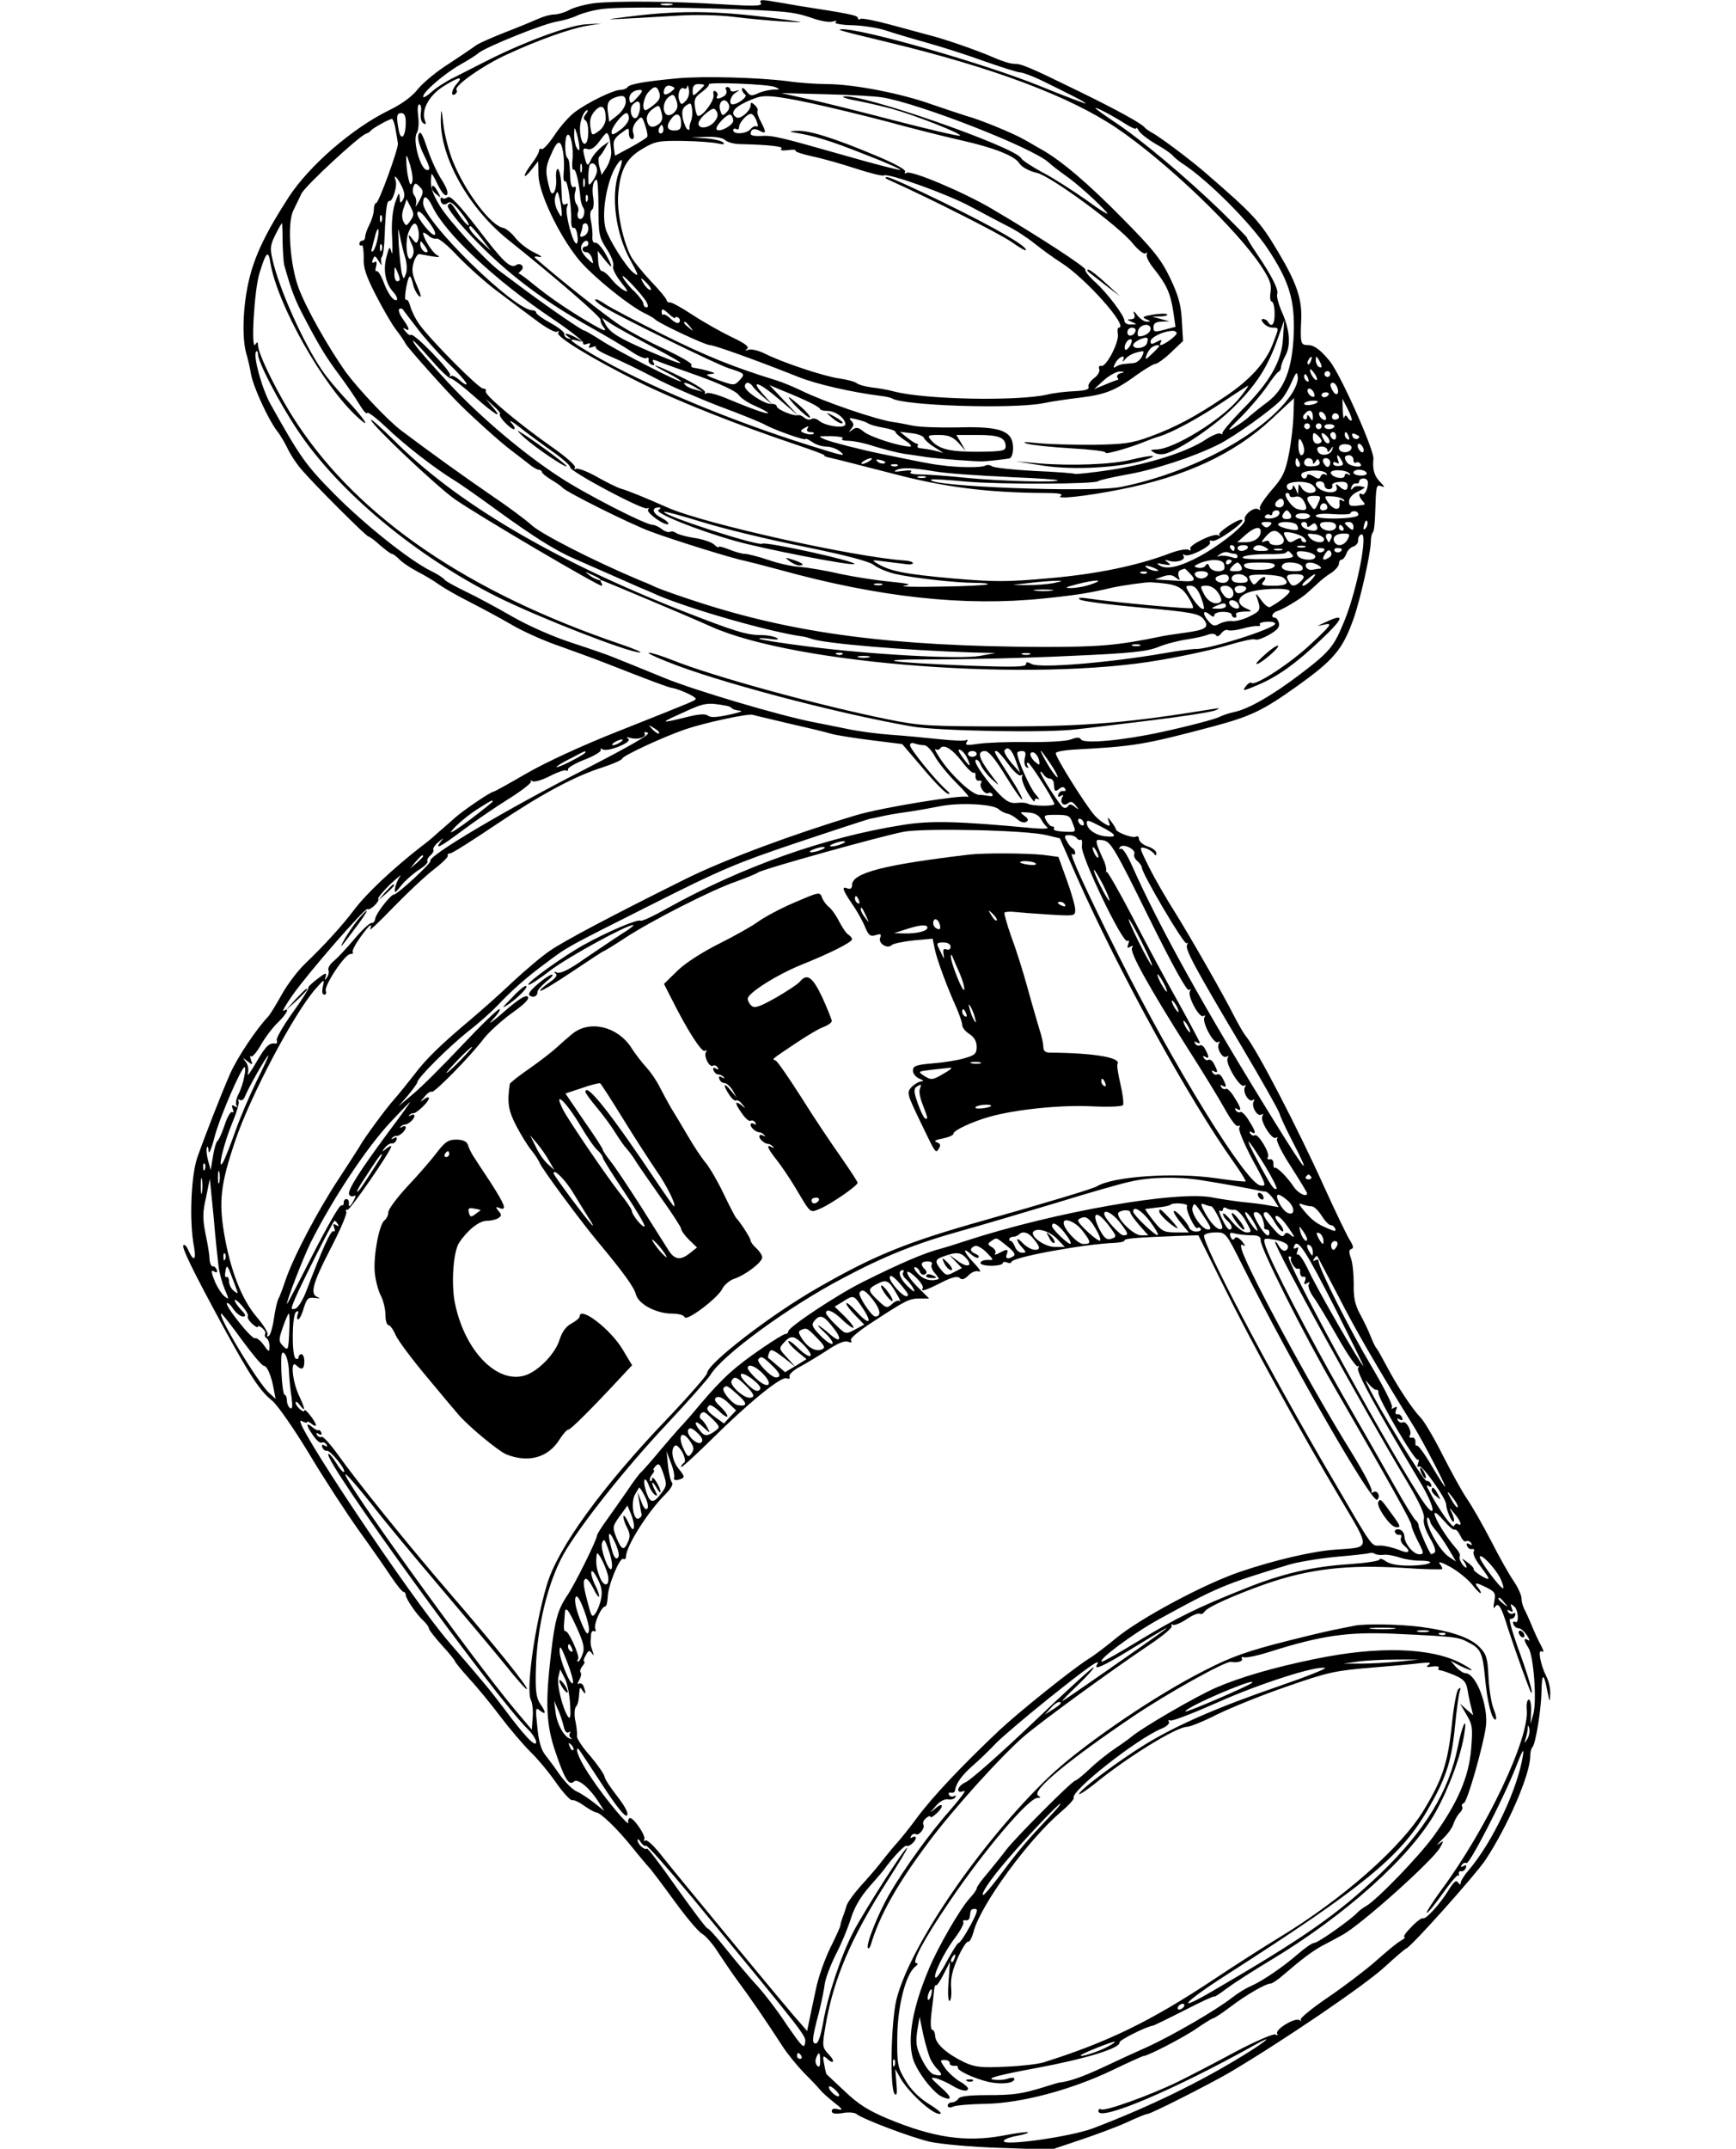 <?xml version="1.0" standalone="no"?>
<!DOCTYPE svg PUBLIC "-//W3C//DTD SVG 20010904//EN"
 "http://www.w3.org/TR/2001/REC-SVG-20010904/DTD/svg10.dtd">
<svg version="1.0" xmlns="http://www.w3.org/2000/svg"
 width="599pt" height="741pt" viewBox="0 0 599 741"
 preserveAspectRatio="xMidYMid meet">

<g transform="translate(0,741) scale(0.1,-0.1)"
fill="#000000" stroke="none">
<path d="M2050 7399 c-30 -4 -68 -14 -85 -23 -16 -9 -41 -16 -53 -16 -13 0
-38 -7 -55 -15 -18 -8 -71 -30 -118 -48 -48 -19 -93 -39 -100 -46 -8 -6 -48
-33 -89 -60 -42 -26 -90 -66 -108 -88 -20 -26 -56 -52 -99 -73 -127 -62 -275
-190 -347 -300 -77 -119 -116 -199 -136 -282 -22 -90 -26 -203 -10 -258 6 -19
13 -51 16 -70 7 -41 57 -152 89 -195 13 -16 30 -46 39 -65 9 -19 30 -51 47
-70 45 -53 223 -230 230 -230 3 0 22 -13 40 -30 19 -16 37 -30 41 -30 4 0 15
-8 25 -18 10 -11 38 -30 63 -43 25 -13 59 -33 75 -45 17 -12 62 -38 100 -57
39 -20 105 -55 148 -80 42 -25 119 -59 170 -76 50 -18 119 -43 152 -56 153
-60 224 -87 237 -88 22 -4 78 -29 78 -36 0 -7 9 -3 -265 -112 -127 -50 -252
-108 -318 -146 -60 -35 -111 -63 -114 -63 -9 0 -104 -64 -133 -90 -14 -12 -38
-34 -55 -48 -16 -15 -43 -38 -60 -50 -100 -78 -192 -164 -235 -222 -39 -52
-106 -125 -168 -184 -24 -23 -60 -70 -80 -106 -20 -36 -41 -70 -47 -76 -41
-43 -107 -142 -132 -199 -33 -76 -90 -223 -113 -289 -21 -64 -27 -219 -11
-303 9 -48 0 -56 -18 -17 -6 15 -14 24 -18 20 -7 -7 30 -84 136 -279 95 -174
129 -225 171 -258 16 -13 74 -95 127 -183 52 -87 130 -206 172 -265 42 -58 92
-130 111 -159 19 -28 38 -52 43 -52 4 0 7 -5 7 -10 0 -13 38 -69 63 -91 9 -9
17 -20 17 -25 0 -5 21 -31 45 -58 25 -27 45 -52 45 -55 0 -3 23 -31 50 -61 28
-30 76 -89 107 -130 31 -41 77 -95 102 -120 26 -25 66 -73 90 -108 24 -34 49
-61 55 -60 6 2 25 -7 43 -20 17 -12 35 -22 40 -22 15 -1 71 -54 124 -120 29
-36 58 -70 64 -76 5 -6 43 -56 83 -111 40 -55 83 -106 95 -112 12 -7 37 -35
55 -64 19 -29 47 -70 63 -92 52 -70 101 -142 162 -236 16 -24 48 -63 70 -86
23 -23 49 -50 57 -60 8 -10 31 -30 50 -45 27 -21 30 -26 13 -22 -15 4 -23 2
-23 -6 0 -9 11 -11 37 -7 20 4 42 2 48 -3 22 -18 189 -81 254 -96 37 -8 144
-18 242 -21 l177 -6 98 33 c54 18 127 45 162 61 34 16 66 29 71 29 12 0 211
101 282 142 183 108 472 304 539 367 36 33 68 60 71 61 13 0 238 252 274 305
78 118 155 296 155 359 0 12 3 26 7 30 12 11 31 133 32 195 1 63 8 63 20 0 8
-41 9 -41 10 -11 1 18 -5 45 -13 60 -21 42 -31 96 -16 87 8 -5 7 2 -3 21 -9
16 -23 47 -32 69 -9 22 -21 48 -26 57 -5 10 -9 26 -9 36 0 11 -12 37 -26 58
-15 21 -51 85 -80 142 -29 56 -67 122 -84 146 -16 24 -53 91 -82 148 -28 56
-62 114 -75 128 -31 32 -82 110 -119 180 -16 30 -31 57 -34 60 -4 3 -12 21
-20 40 -7 19 -24 54 -37 78 -18 33 -23 58 -22 105 0 34 -4 74 -10 89 -7 20 -7
28 2 31 8 2 7 10 -4 28 -9 13 -49 96 -89 184 -92 204 -233 476 -272 523 -6 7
-23 36 -38 65 -41 81 -151 273 -207 363 -28 44 -68 113 -88 153 -35 70 -35 72
-13 66 13 -4 26 -13 30 -19 5 -8 8 -7 8 2 0 7 -13 18 -30 23 -17 6 -30 18 -30
26 0 8 -5 11 -10 8 -11 -7 -70 15 -70 26 0 3 -7 14 -15 25 -14 18 -15 18 -9 0
6 -16 4 -17 -12 -8 -11 6 -27 19 -37 30 -29 32 -138 205 -134 215 1 5 30 10
62 12 208 11 241 16 485 81 126 34 168 54 283 136 129 92 159 127 197 233 23
64 59 224 60 266 0 14 3 29 7 33 4 3 7 32 8 64 3 98 3 102 22 95 12 -5 11 -1
-5 15 -20 20 -27 45 -23 79 4 29 -115 295 -151 338 -33 40 -54 55 -75 55 -25
0 -27 4 -23 92 2 69 -17 124 -79 228 -63 106 -84 129 -247 270 -47 42 -163
129 -187 141 -12 7 -24 15 -27 19 -9 13 -92 59 -225 124 -178 87 -200 96 -227
96 -12 0 -43 10 -68 21 -52 23 -168 64 -225 78 -22 6 -82 22 -133 36 -52 14
-98 23 -103 20 -5 -4 -9 -2 -9 3 0 9 -31 15 -205 42 -27 5 -70 12 -94 16 -35
6 -42 4 -36 -6 7 -11 -18 -12 -131 -5 -175 11 -372 12 -444 4z m268 -6 c-10
-2 -26 -2 -35 0 -10 3 -2 5 17 5 19 0 27 -2 18 -5z m297 -18 c114 -6 135 -9
195 -30 24 -8 53 -13 64 -9 12 3 16 2 9 -3 -6 -4 19 -9 57 -10 37 -1 89 -9
116 -18 27 -9 87 -27 134 -40 47 -13 137 -41 200 -64 63 -22 122 -41 131 -41
8 0 40 -12 70 -26 96 -47 158 -78 155 -81 -1 -1 -74 26 -162 62 -191 77 -611
197 -679 194 -20 -1 -13 -3 160 -45 361 -87 623 -185 787 -295 169 -114 416
-349 501 -479 29 -44 35 -62 31 -87 -3 -18 -1 -33 4 -33 5 0 10 -18 10 -40 1
-38 -10 -52 -23 -30 -3 6 -11 10 -17 10 -7 0 -6 -6 2 -15 7 -8 21 -15 31 -15
23 0 23 2 0 -58 -25 -64 -80 -124 -166 -181 -102 -69 -171 -105 -255 -136 -65
-24 -91 -27 -200 -29 -69 0 -154 2 -190 6 -45 5 -56 4 -36 -2 16 -5 85 -12
152 -16 68 -4 121 -10 119 -15 -5 -8 81 16 130 36 17 7 41 16 55 20 44 13 134
62 220 119 46 31 85 56 87 56 2 0 -11 -19 -29 -41 -59 -74 -227 -178 -288
-179 -22 -1 -23 -2 -7 -11 9 -6 27 -7 40 -3 54 17 168 95 233 159 79 78 118
139 152 235 l23 65 -4 -61 c-4 -79 -45 -151 -142 -248 -38 -39 -68 -75 -67
-79 1 -5 -2 -6 -7 -2 -6 3 -28 -6 -51 -21 -63 -42 -195 -84 -325 -104 -66 -10
-123 -16 -127 -14 -3 2 -66 7 -140 10 -73 4 -138 11 -145 16 -7 5 -18 6 -24 2
-13 -7 -91 -7 -155 2 -29 3 -78 13 -204 39 -81 17 -169 40 -192 49 -28 12 -27
12 21 12 27 -1 44 -4 38 -8 -7 -4 2 -8 19 -8 17 0 58 -8 90 -19 33 -10 79 -22
104 -26 25 -3 59 -9 75 -11 32 -5 170 -16 195 -15 13 0 68 6 92 10 13 2 18 39
9 64 -14 36 -63 47 -191 43 -58 -1 -125 1 -150 6 -25 5 -54 11 -65 12 -60 8
-243 71 -320 109 -27 13 -66 29 -85 35 -147 45 -246 85 -394 159 -94 47 -184
94 -199 105 -16 11 -30 18 -33 15 -3 -2 10 -14 28 -25 63 -38 393 -200 433
-212 56 -18 57 -19 37 -41 -18 -19 -19 -19 -73 0 -41 15 -48 20 -29 21 21 2
20 3 -10 12 -19 5 -40 9 -47 10 -7 1 -10 5 -7 10 3 5 -38 28 -90 53 -53 24
-122 61 -153 81 -45 28 -219 166 -297 235 -5 4 2 6 15 3 13 -2 6 4 -17 15 -22
10 -52 33 -66 51 -13 17 -32 32 -41 34 -42 6 -131 123 -174 229 -14 34 -29 91
-33 127 -7 58 -8 60 -9 19 -3 -130 96 -308 235 -418 159 -127 319 -265 316
-274 -1 -5 3 -15 9 -23 17 -21 5 -17 -53 17 -74 44 -135 86 -189 130 -25 21
-48 37 -50 36 -2 -1 2 3 9 10 14 12 -1 29 -17 19 -20 -13 -44 10 -132 125 -66
85 -96 116 -104 109 -7 -5 -15 -7 -18 -3 -4 3 -7 2 -7 -4 0 -17 13 -23 25 -13
8 7 21 -2 44 -31 18 -22 31 -43 28 -46 -3 -2 -18 14 -33 36 -29 45 -30 45 -39
32 -3 -6 23 -41 57 -79 124 -137 256 -240 438 -342 52 -29 114 -66 138 -82 23
-16 47 -26 52 -23 6 4 9 1 8 -6 -2 -6 3 -14 11 -17 9 -3 11 0 6 8 -6 10 -3 11
11 6 10 -5 75 -28 143 -52 78 -28 130 -53 139 -65 8 -12 34 -29 58 -39 24 -11
44 -21 44 -24 0 -6 -54 13 -138 48 -35 15 -68 24 -74 20 -6 -4 -8 -3 -5 3 3 5
-32 28 -79 51 -90 45 -131 58 -51 16 26 -13 47 -27 47 -29 0 -8 -219 104 -277
142 -28 18 -54 33 -57 33 -7 0 -114 73 -203 139 -34 25 -72 54 -86 64 -52 38
-178 175 -210 228 -29 48 -34 70 -28 109 1 3 11 -14 22 -38 14 -27 25 -40 31
-34 6 6 -1 25 -18 52 -16 24 -38 73 -50 109 -17 51 -24 62 -30 47 -4 -12 2
-37 19 -71 22 -45 23 -53 9 -51 -22 4 -49 103 -34 127 6 9 8 35 5 58 -3 23 -2
41 4 41 5 0 8 -13 5 -29 -2 -16 1 -32 9 -36 9 -6 10 -3 5 10 -13 35 14 85 62
116 52 33 73 38 49 11 -19 -20 -23 -47 -7 -37 6 4 8 10 5 15 -9 14 94 86 176
123 106 49 216 88 274 98 l50 8 -55 -3 c-58 -4 -210 -60 -335 -123 -38 -19
-92 -47 -120 -61 -27 -13 -62 -36 -77 -50 -16 -14 -28 -21 -28 -15 0 16 71 77
126 109 27 15 56 33 65 41 25 21 228 103 273 109 22 4 53 13 69 21 15 7 53 18
85 22 55 8 327 6 537 -4z m1268 -392 c20 -13 37 -20 37 -16 0 5 5 1 10 -9 6
-9 31 -29 57 -44 27 -15 53 -33 58 -39 6 -7 21 -20 35 -29 89 -58 236 -206
295 -295 74 -112 93 -176 89 -293 -5 -120 -32 -190 -90 -234 -22 -16 -49 -38
-62 -49 -12 -12 -37 -29 -55 -40 -25 -14 -20 -7 24 36 30 30 70 77 89 104 19
28 37 52 42 53 4 2 8 9 8 15 0 7 7 26 16 42 19 36 14 91 -15 154 -10 24 -17
50 -14 57 5 15 -17 60 -69 137 -21 31 -37 57 -35 57 2 0 -39 42 -92 94 -116
112 -271 243 -363 304 -38 25 -68 47 -68 49 0 5 56 -24 103 -54z m-2483 5 c0
-49 -16 -67 -24 -28 -9 48 -8 60 9 60 10 0 15 -10 15 -32z m-35 -25 c4 -21 7
-42 8 -48 2 -17 -66 -205 -75 -205 -4 0 -8 -10 -8 -22 0 -13 -7 -36 -15 -52
-8 -15 -15 -35 -15 -42 0 -8 -4 -14 -10 -14 -5 0 -10 -5 -10 -11 0 -5 4 -8 8
-5 4 3 7 -16 7 -41 -2 -35 7 -63 42 -131 24 -47 56 -102 71 -121 15 -19 29
-41 32 -47 5 -11 140 -163 186 -208 48 -48 143 -133 174 -156 18 -14 46 -35
61 -47 15 -13 32 -23 38 -23 6 0 11 -4 11 -8 0 -4 15 -16 33 -27 17 -10 34
-22 37 -26 10 -14 234 -126 305 -152 77 -29 286 -94 325 -101 14 -3 68 -17
120 -31 344 -95 637 -127 910 -99 117 12 159 19 240 38 32 7 116 19 130 18 85
-5 105 -13 128 -48 13 -20 21 -38 18 -41 -5 -5 -274 20 -361 33 -26 4 -37 3
-30 -3 6 -6 100 -18 210 -28 178 -16 201 -21 217 -39 23 -29 10 -38 -64 -48
-35 -5 -72 -10 -83 -13 -150 -31 -214 -36 -405 -36 -521 2 -857 46 -1192 155
-59 19 -124 42 -145 51 -21 10 -47 21 -58 25 -157 66 -343 161 -373 191 -15
14 -76 60 -137 101 -92 63 -216 152 -310 223 -47 35 -150 145 -192 202 -60 85
-134 215 -162 288 -30 79 -41 224 -19 269 8 17 21 43 28 58 12 26 199 199 223
207 7 2 14 7 17 11 6 8 62 39 72 40 4 0 10 -17 13 -37z m57 -182 c-5 -12 -8
-8 -13 14 -4 17 -7 44 -7 60 -1 26 1 24 13 -14 7 -24 11 -51 7 -60z m-37 -11
c11 -22 13 -35 6 -48 -9 -15 -11 -14 -12 8 -1 19 -4 15 -16 -20 -9 -30 -13
-70 -10 -120 2 -41 1 -64 -2 -50 -7 23 -8 21 -18 -18 -12 -45 -2 -92 25 -120
17 -19 16 -37 -2 -22 -8 6 -23 31 -32 56 -9 24 -20 41 -24 39 -5 -3 -6 5 -2
17 3 14 1 19 -6 14 -8 -5 -10 -1 -5 10 5 14 8 13 20 -7 8 -13 12 -17 9 -7 -2
9 -2 19 2 23 4 4 8 34 9 68 4 102 8 125 17 124 11 -2 28 53 21 71 -9 24 5 12
20 -18z m62 -52 c-10 -18 -15 -25 -12 -14 3 10 1 24 -5 31 -6 7 -7 20 -4 30 6
15 8 15 22 1 14 -14 14 -19 -1 -48z m45 -20 c44 -93 215 -253 408 -383 63 -42
114 -82 112 -87 -2 -6 4 -8 13 -4 11 4 14 2 9 -6 -5 -8 -2 -9 10 -5 9 4 15 3
12 -1 -3 -5 21 -19 52 -32 31 -13 98 -45 149 -72 51 -27 152 -71 225 -99 73
-27 145 -56 160 -65 34 -18 138 -55 138 -48 0 3 10 -2 22 -10 12 -9 34 -16 48
-16 15 0 35 -7 46 -15 27 -21 18 -19 -103 19 -278 87 -570 210 -745 312 -80
47 -95 60 -55 49 20 -5 20 -5 -3 9 -28 17 -53 21 -30 5 13 -9 13 -10 0 -6 -8
2 -14 9 -13 15 2 6 -20 23 -47 38 -28 15 -50 31 -50 36 0 4 -6 8 -13 8 -63 0
-377 308 -377 369 0 31 14 26 32 -11z m-76 -49 c-13 -19 -15 -20 -24 -3 -6 12
-6 28 1 47 l10 30 14 -27 c12 -23 12 -29 -1 -47z m67 -9 c18 -25 23 -40 15
-40 -12 0 -58 58 -58 73 0 17 17 4 43 -33z m-166 8 c-3 -8 -6 -5 -6 6 -1 11 2
17 5 13 3 -3 4 -12 1 -19z m-342 -70 c1 -35 3 -72 6 -83 25 -89 36 -118 71
-184 52 -99 75 -136 123 -200 22 -30 51 -72 64 -94 14 -23 26 -37 28 -31 2 5
31 -17 66 -50 60 -58 168 -142 234 -182 17 -10 87 -59 154 -108 123 -89 195
-134 259 -162 61 -27 194 -85 225 -99 17 -7 46 -19 65 -28 113 -48 388 -127
500 -142 8 -1 22 -5 30 -8 43 -16 326 -40 555 -47 l80 -2 -55 -10 c-71 -12
-382 5 -595 33 -88 11 -162 23 -165 26 -3 3 13 3 35 0 27 -4 35 -3 25 3 -8 5
-33 10 -55 10 -50 0 -93 14 -270 83 -447 176 -784 375 -997 590 -43 42 -78 74
-78 69 0 -15 227 -230 290 -274 82 -57 492 -298 506 -298 3 0 2 5 -2 12 -5 7
-2 9 7 5 8 -3 75 -31 149 -62 74 -31 175 -74 224 -96 292 -131 1113 -192 1550
-115 83 14 187 37 233 51 46 14 88 23 93 20 6 -4 28 4 49 16 28 16 37 26 34
40 -3 11 -9 19 -14 19 -16 0 -9 18 9 23 16 5 60 30 90 52 8 6 26 22 41 36 14
14 38 34 54 43 15 10 27 25 27 32 0 8 4 14 9 14 5 0 12 9 16 19 3 11 14 23 24
26 10 3 18 13 17 22 0 9 4 18 11 20 24 9 -13 -186 -57 -295 -37 -92 -51 -109
-155 -188 -95 -72 -177 -119 -225 -129 -19 -4 -41 -12 -50 -16 -12 -8 -112
-34 -205 -54 -128 -28 -265 -41 -275 -25 -5 8 -14 8 -35 0 -15 -6 -82 -10
-149 -9 -67 1 -143 -2 -170 -6 -39 -6 -47 -5 -41 5 5 7 4 11 -1 8 -5 -4 -47
-2 -94 3 -47 5 -121 12 -165 15 -44 3 -114 12 -155 21 -41 8 -93 19 -115 23
-117 23 -407 109 -510 151 -69 28 -154 63 -180 73 -16 7 -80 29 -141 49 -65
21 -151 59 -205 90 -52 30 -124 69 -162 87 -37 18 -70 36 -73 41 -3 5 -24 19
-47 30 -76 38 -230 161 -334 266 -98 99 -117 126 -220 310 -30 54 -61 169 -49
181 3 3 6 -1 6 -9 0 -27 71 -164 137 -263 140 -211 407 -433 688 -574 145 -72
453 -192 493 -192 10 0 -21 13 -68 29 -523 178 -898 433 -1114 759 -64 96
-135 239 -136 272 0 12 -2 12 -9 2 -16 -25 -4 186 14 245 23 75 31 83 38 36
24 -143 181 -423 301 -532 48 -44 27 -10 -33 55 -33 34 -73 82 -89 106 -65 94
-150 284 -172 384 -9 38 -7 50 10 84 11 22 21 40 23 40 1 0 2 -28 2 -62z m423
-56 c6 -19 7 -43 3 -55 -8 -21 -8 -21 -14 -2 -3 11 -8 56 -11 100 -3 59 -3 68
3 35 5 -25 13 -60 19 -78z m45 97 c3 -11 3 -28 0 -36 -5 -14 -8 -13 -20 3 -16
22 -17 13 -2 -19 8 -17 8 -30 1 -43 -17 -30 -27 49 -12 86 15 35 26 38 33 9z
m218 -31 l33 -43 -37 34 c-33 31 -46 51 -33 51 2 0 19 -19 37 -42z m-358 0
c-3 -18 -10 -37 -15 -43 -7 -7 -8 -1 -3 15 3 14 9 33 11 43 9 29 14 19 7 -15z
m204 -1 c7 2 40 -25 73 -61 34 -35 96 -91 138 -122 42 -32 103 -77 135 -101
32 -24 63 -41 69 -37 6 4 8 3 4 -4 -8 -13 115 -88 279 -170 127 -63 344 -149
535 -213 63 -21 111 -39 105 -40 -5 -1 6 -5 25 -9 19 -4 115 -29 213 -54 179
-47 328 -65 522 -66 47 0 65 -3 55 -10 -21 -13 84 -2 205 22 225 44 395 123
524 244 l76 71 -2 -61 c-1 -33 -8 -93 -16 -133 -12 -61 -21 -80 -60 -124 -25
-29 -43 -57 -40 -62 4 -6 1 -7 -6 -3 -15 9 -51 -21 -46 -37 5 -15 -83 -86
-155 -125 -67 -36 -113 -47 -137 -33 -15 9 -12 10 12 5 24 -4 27 -3 15 6 -13
10 -12 11 4 6 25 -8 58 3 50 16 -4 7 -2 8 4 4 15 -9 95 32 87 44 -3 5 0 7 8 5
14 -6 112 63 103 72 -8 8 -87 -43 -79 -52 5 -4 3 -5 -4 -1 -15 9 -104 -35 -96
-47 3 -6 1 -7 -6 -3 -6 4 -35 -1 -64 -12 -113 -43 -255 -72 -417 -86 -144 -13
-186 -13 -329 -1 -168 15 -218 25 -261 50 -24 14 -23 15 20 9 25 -3 57 -7 73
-9 15 -3 27 -1 27 3 0 4 -12 8 -27 9 -177 12 -693 127 -818 182 -81 36 -141
60 -163 66 -13 4 -50 22 -83 41 -34 19 -66 31 -72 27 -5 -3 -7 -1 -3 5 3 6
-29 35 -76 68 -115 80 -239 184 -232 195 3 5 -1 9 -9 9 -15 0 -178 164 -219
220 -14 19 -28 48 -32 63 -4 15 -10 26 -15 23 -9 -6 3 71 12 80 3 3 8 -8 12
-25 3 -16 13 -35 21 -42 9 -8 7 4 -7 36 -17 38 -19 54 -12 79 5 17 14 30 19
30 5 -1 25 -4 44 -8 27 -4 31 -3 17 5 -16 9 -47 59 -47 75 0 4 8 0 18 -8 9 -9
22 -13 29 -11z m-32 -45 c-8 -8 -25 10 -25 26 0 13 2 13 14 -4 8 -10 13 -21
11 -22z m-158 6 c-3 -8 -6 -5 -6 6 -1 11 2 17 5 13 3 -3 4 -12 1 -19z m62
-100 c1 -5 -3 -8 -9 -8 -5 0 -10 12 -9 28 0 24 1 25 9 7 5 -11 9 -23 9 -27z
m59 -168 c22 -30 70 -84 106 -120 37 -35 66 -69 66 -74 0 -5 -10 0 -23 12 -13
12 -27 19 -32 15 -4 -5 -5 -3 -2 3 7 11 -126 148 -135 139 -3 -3 -11 2 -19 12
-9 11 -10 14 -1 9 18 -11 15 2 -8 34 -11 15 -16 30 -13 34 4 3 9 3 13 -1 3 -5
25 -33 48 -63z m817 -68 c129 -68 123 -72 -18 -12 -104 45 -132 63 -148 92
l-12 22 29 -19 c16 -11 83 -48 149 -83z m-759 -52 c26 -30 53 -55 59 -55 6 0
42 -27 79 -60 74 -66 105 -84 66 -39 l-25 29 27 -24 c16 -14 26 -27 23 -29 -7
-7 36 -52 48 -52 6 0 2 10 -9 22 -10 12 1 6 26 -13 25 -20 75 -57 112 -83 37
-26 67 -52 65 -57 -3 -14 253 -150 266 -142 6 3 7 1 3 -5 -6 -11 61 -58 70
-49 3 3 -8 13 -25 22 -30 15 -34 35 -8 35 8 0 8 -3 -1 -9 -16 -9 129 -68 263
-106 94 -27 406 -88 413 -80 9 9 -305 78 -318 70 -15 -9 -349 99 -338 110 2 2
62 -14 133 -36 71 -22 227 -60 348 -84 147 -30 227 -51 243 -64 13 -10 46 -24
72 -30 59 -14 211 -31 276 -31 27 0 47 -2 44 -5 -3 -3 -77 -7 -164 -8 -88 -2
-143 0 -124 3 28 5 18 7 -47 14 -45 4 -123 16 -175 27 -51 12 -113 22 -138 24
-25 1 -74 12 -109 24 -35 12 -72 21 -81 21 -10 0 -34 7 -54 15 -20 8 -36 12
-36 9 0 -4 -8 0 -17 9 -10 8 -40 18 -68 22 -27 4 -55 12 -62 17 -7 5 -16 7
-21 4 -5 -3 -18 1 -28 9 -10 8 -25 15 -32 15 -25 0 -239 110 -323 166 -127 83
-273 207 -382 324 -54 58 -105 116 -114 130 -21 32 -4 16 63 -60z m3027 5 c-3
-9 -8 -14 -10 -11 -3 3 -2 9 2 15 9 16 15 13 8 -4z m37 -18 c0 -5 -4 -5 -10
-2 -5 3 -10 14 -10 23 0 15 2 15 10 2 5 -8 10 -19 10 -23z m-16 -47 c-6 -5
-24 21 -24 34 0 6 6 1 14 -10 8 -10 12 -21 10 -24z m-91 -54 c-93 -132 -341
-266 -584 -315 -100 -21 -679 2 -656 25 2 3 58 -1 123 -7 119 -10 445 -9 454
2 3 3 46 13 95 22 96 16 235 62 319 104 55 27 190 124 218 156 10 11 26 38 35
60 16 35 18 37 21 17 2 -13 -8 -40 -25 -64z m137 74 c0 -5 -4 -10 -10 -10 -5
0 -10 5 -10 10 0 6 5 10 10 10 6 0 10 -4 10 -10z m-76 -16 c3 -8 2 -12 -4 -9
-6 3 -10 10 -10 16 0 14 7 11 14 -7z m-2114 -30 l25 -15 -25 7 c-14 3 -29 10
-34 15 -16 14 6 10 34 -7z m197 4 c4 -7 22 -24 38 -38 l30 -25 -29 32 c-51 56
-20 48 51 -13 l68 -58 -50 53 -50 53 40 -17 c83 -33 135 -59 135 -66 0 -3 11
-6 25 -6 28 0 62 -26 62 -46 0 -16 -68 -7 -91 12 -8 7 -20 10 -26 6 -6 -4 -17
-2 -24 4 -8 7 -18 11 -22 9 -15 -4 -74 20 -74 31 0 5 -9 9 -19 8 -23 -1 -91
43 -91 61 0 6 4 12 10 12 5 0 13 -6 17 -12z m2017 -4 c9 -22 -3 -32 -14 -14
-12 19 -12 30 -1 30 5 0 12 -7 15 -16z m-80 -20 c4 -10 1 -14 -6 -12 -15 5
-23 28 -10 28 5 0 13 -7 16 -16z m50 -6 c-3 -4 -9 -8 -15 -8 -5 0 -9 4 -9 8 0
5 7 9 15 9 8 0 12 -4 9 -9z m-38 -25 c-10 -10 -46 -14 -46 -5 0 4 12 9 27 10
14 1 23 -1 19 -5z m118 -63 c-3 -2 -9 2 -13 9 -7 10 -9 11 -13 1 -2 -7 -4 5
-5 26 l-1 39 18 -35 c10 -19 16 -37 14 -40z m-134 12 c0 -15 -2 -15 -10 -2 -7
11 -10 11 -10 2 0 -7 -4 -10 -10 -7 -6 4 -5 11 3 19 15 17 27 11 27 -12z m44
2 c4 -10 1 -14 -6 -12 -15 5 -23 28 -10 28 5 0 13 -7 16 -16z m46 -3 c0 -4 -6
-8 -14 -8 -8 0 -12 6 -9 14 5 13 23 9 23 -6z m-1625 -21 c6 -4 29 -11 53 -15
23 -4 42 -10 42 -15 0 -4 15 -17 33 -29 18 -11 25 -21 17 -21 -34 0 -134 32
-158 50 -20 17 -28 18 -41 8 -14 -11 -14 -11 -4 3 10 12 10 18 0 28 -10 10 -6
11 18 5 17 -4 35 -10 40 -14z m1525 -10 c0 -5 -4 -10 -10 -10 -5 0 -10 5 -10
10 0 6 5 10 10 10 6 0 10 -4 10 -10z m40 0 c0 -5 -4 -10 -10 -10 -5 0 -10 5
-10 10 0 6 5 10 10 10 6 0 10 -4 10 -10z m44 -2 c-7 -11 -34 -10 -34 1 0 6 9
9 19 8 11 0 17 -5 15 -9z m-1819 -8 c-3 -5 2 -10 11 -10 10 0 15 -3 11 -6 -3
-3 -15 -3 -28 1 -17 6 -19 9 -8 16 18 11 22 11 14 -1z m403 -30 c2 -6 18 -21
36 -32 l31 -20 -30 8 c-16 4 -38 7 -47 8 -9 0 -14 4 -12 8 3 4 2 8 -3 8 -4 0
-19 10 -33 21 l-25 20 40 -5 c22 -2 41 -10 43 -16z m1372 -11 c0 -5 -7 -9 -15
-9 -9 0 -15 9 -15 21 0 18 2 19 15 9 8 -7 15 -16 15 -21z m26 -6 c-4 -4 -11
-1 -16 7 -16 25 -11 35 7 17 9 -9 13 -20 9 -24z m24 21 c0 -8 -4 -12 -10 -9
-5 3 -10 10 -10 16 0 5 5 9 10 9 6 0 10 -7 10 -16z m44 0 c3 -8 2 -12 -4 -9
-6 3 -10 10 -10 16 0 14 7 11 14 -7z m36 1 c0 -12 -19 -12 -23 0 -4 9 -1 12 9
8 7 -3 14 -7 14 -8z m-1383 -22 l25 -28 -16 28 -16 27 73 0 c74 0 97 -9 97
-40 0 -15 -14 -17 -97 -18 -98 0 -135 9 -162 42 -12 14 -8 16 28 16 33 0 48
-6 68 -27z m1193 -25 c0 -10 -4 -18 -10 -18 -5 0 -10 15 -10 33 0 24 3 28 10
17 5 -8 10 -23 10 -32z m163 5 c-7 -18 -43 -16 -43 2 0 9 9 14 24 13 15 -1 22
-7 19 -15z m41 2 c3 -8 1 -15 -3 -15 -5 0 -11 7 -15 15 -3 8 -1 15 3 15 5 0
11 -7 15 -15z m-124 -7 c0 -9 4 -8 11 2 9 13 10 13 6 0 -5 -21 -43 -25 -50 -6
-5 11 0 16 13 16 11 0 20 -6 20 -12z m49 -36 c8 -14 6 -18 -10 -19 -10 -1 -19
3 -19 8 0 6 5 7 12 3 8 -5 9 -2 5 9 -8 23 0 22 12 -1z m41 2 c0 -8 4 -13 9 -9
5 3 13 0 16 -6 9 -14 -37 -8 -47 6 -12 16 -9 25 7 25 8 0 15 -7 15 -16z
m-1670 -4 c-8 -5 -19 -10 -25 -10 -5 0 -3 5 5 10 8 5 20 10 25 10 6 0 3 -5 -5
-10z m51 -8 c-7 -2 -18 1 -23 6 -8 8 -4 9 13 5 13 -4 18 -8 10 -11z m1433 3
c3 -8 1 -15 -4 -15 -6 0 -10 7 -10 15 0 8 2 15 4 15 2 0 6 -7 10 -15z m46 3
c0 -10 2 -10 9 0 7 11 9 11 14 0 3 -10 -4 -15 -24 -16 -20 -2 -29 2 -29 13 0
8 7 15 15 15 8 0 15 -6 15 -12z m60 -3 c0 -8 -4 -15 -9 -15 -5 0 -11 7 -15 15
-3 9 0 15 9 15 8 0 15 -7 15 -15z m-1493 -11 c-3 -3 -12 -4 -19 -1 -8 3 -5 6
6 6 11 1 17 -2 13 -5z m124 -19 c47 -8 136 -14 279 -21 80 -3 147 -8 149 -10
9 -9 -202 -3 -314 8 -66 7 -139 12 -162 12 -26 0 -37 4 -30 9 7 5 -5 6 -28 3
-29 -4 -35 -3 -20 4 18 8 55 7 126 -5z m1356 -8 c3 -6 1 -7 -5 -3 -5 3 -12 0
-15 -6 -3 -11 -9 -11 -26 0 -12 7 -21 8 -21 2 0 -5 -4 -10 -10 -10 -5 0 -10 6
-10 13 0 16 77 20 87 4z m80 -1 c3 -5 1 -6 -5 -2 -7 4 -12 2 -12 -4 0 -15 -42
-8 -48 8 -5 15 56 13 65 -2z m58 4 c4 -6 -5 -10 -19 -10 -14 0 -26 5 -26 10 0
6 9 10 19 10 11 0 23 -4 26 -10z m-1522 -17 c-7 -2 -19 -2 -25 0 -7 3 -2 5 12
5 14 0 19 -2 13 -5z m1527 -17 c0 -24 -12 -46 -21 -40 -13 8 -11 -10 3 -24 7
-7 8 -13 3 -13 -47 -7 -51 -5 -50 14 1 11 14 25 31 32 16 8 26 14 22 15 -22 6
-34 5 -41 -5 -5 -6 -7 -4 -4 5 2 8 10 14 16 13 6 -2 11 2 11 7 0 6 7 10 15 10
8 0 15 -6 15 -14z m-192 -8 c18 -15 15 -28 -8 -28 -10 0 -24 8 -29 18 -10 16
-10 15 -11 -3 l-1 -20 -9 20 c-5 11 -9 14 -9 8 -1 -18 -21 -16 -21 1 0 17 68
20 88 4z m42 -1 c0 -8 7 -14 15 -14 9 0 14 5 12 12 -3 6 7 12 24 13 20 2 29
-2 29 -13 0 -18 -11 -19 -29 -2 -11 10 -13 9 -9 -3 7 -19 -26 -24 -54 -9 -22
12 -24 29 -3 29 8 0 15 -6 15 -13z m-120 -36 c0 -5 9 -7 19 -4 13 3 23 -2 31
-17 14 -27 8 -34 -22 -26 -22 5 -55 56 -37 56 5 0 9 -4 9 -9z m98 -27 c-11
-24 -13 -25 -25 -8 -19 26 -16 34 12 34 23 0 24 -2 13 -26z m89 12 c4 -5 1 -6
-6 -2 -8 6 -11 2 -9 -10 4 -27 -21 -24 -40 4 -14 22 -14 22 17 20 18 -1 35 -7
38 -12z m-207 -11 c0 -8 -7 -15 -15 -15 -16 0 -20 12 -8 23 11 12 23 8 23 -8z
m150 -16 c0 -5 -7 -9 -15 -9 -9 0 -12 6 -9 15 6 15 24 11 24 -6z m-166 -22
c-2 -7 -16 -14 -30 -15 -15 -1 -23 2 -19 8 4 6 11 8 16 5 5 -4 9 -1 9 4 0 6 7
11 15 11 8 0 12 -6 9 -13z m40 -2 c4 -10 -1 -15 -14 -15 -13 0 -18 5 -14 15 4
8 10 15 14 15 4 0 10 -7 14 -15z m233 0 c0 -7 -27 -12 -74 -13 -44 -1 -73 3
-73 9 0 6 23 9 60 6 33 -2 60 -1 60 3 0 4 6 7 13 7 8 0 14 -5 14 -12z m-167
-5 c0 -5 -11 -10 -25 -10 -14 0 -25 5 -25 10 0 6 11 10 25 10 14 0 25 -4 25
-10z m192 -42 c-8 -8 -9 -4 -5 13 4 13 8 18 11 10 2 -7 -1 -18 -6 -23z m-330
10 c-9 -9 -15 -9 -24 0 -9 9 -7 12 12 12 19 0 21 -3 12 -12z m93 1 c4 -6 5
-12 3 -15 -8 -7 -68 8 -68 17 0 13 58 11 65 -2z m35 0 c0 -8 4 -8 14 0 10 9
15 8 20 -4 6 -16 -10 -20 -38 -9 -18 7 -22 24 -6 24 6 0 10 -5 10 -11z m100
-4 c0 -9 -9 -15 -24 -15 -13 0 -26 7 -30 15 -4 11 2 15 24 15 20 0 30 -5 30
-15z m60 -1 c0 -14 -3 -14 -15 -4 -8 7 -15 14 -15 16 0 2 7 4 15 4 8 0 15 -7
15 -16z m-35 -4 c3 -5 1 -10 -4 -10 -6 0 -11 5 -11 10 0 6 2 10 4 10 3 0 8 -4
11 -10z m-285 -13 c0 -21 -22 -37 -53 -37 l-28 0 28 25 c31 27 53 32 53 12z
m68 -9 c20 -20 14 -38 -13 -38 -14 0 -25 4 -25 10 0 5 -7 7 -16 3 -14 -5 -13
-3 2 15 21 25 35 27 52 10z m83 -14 c8 -10 8 -14 0 -14 -6 0 -11 5 -11 10 0 6
-8 5 -20 -2 -17 -11 -22 -10 -30 2 -5 8 -10 18 -10 21 0 11 59 -3 71 -17z m67
-1 c6 -19 -33 -16 -49 3 -11 14 -9 15 16 12 16 -1 30 -9 33 -15z m26 2 c-4 -8
-7 -15 -9 -15 -2 0 -5 7 -9 15 -3 9 0 15 9 15 9 0 12 -6 9 -15z m56 -5 c-11
-21 -35 -27 -45 -10 -10 16 4 30 31 30 22 0 23 -3 14 -20z m-390 -30 c0 -5 -2
-10 -4 -10 -3 0 -8 5 -11 10 -3 6 -1 10 4 10 6 0 11 -4 11 -10z m45 0 c-3 -5
-13 -10 -21 -10 -8 0 -14 5 -14 10 0 6 9 10 21 10 11 0 17 -4 14 -10z m65 0
c11 -7 7 -10 -18 -10 -20 0 -31 4 -27 10 8 13 26 13 45 0z m133 3 c-7 -2 -19
-2 -25 0 -7 3 -2 5 12 5 14 0 19 -2 13 -5z m-80 -10 c-7 -2 -19 -2 -25 0 -7 3
-2 5 12 5 14 0 19 -2 13 -5z m147 3 c0 -11 -19 -15 -25 -6 -3 5 1 10 9 10 9 0
16 -2 16 -4z m17 -28 c-21 -14 -28 -9 -15 12 9 13 14 16 20 7 4 -6 2 -15 -5
-19z m43 28 c0 -11 -19 -15 -25 -6 -3 5 1 10 9 10 9 0 16 -2 16 -4z m-369 -16
c5 0 9 -4 9 -10 0 -6 -9 -6 -22 -1 -13 4 -30 6 -38 4 -13 -4 -13 -3 0 6 8 6
21 9 28 6 8 -3 18 -5 23 -5z m198 -3 c9 -11 -7 -14 -87 -15 -67 -1 -92 1 -82
8 8 5 43 9 78 9 34 -1 66 1 69 5 8 8 9 8 22 -7z m79 -4 c6 -20 -55 -16 -62 3
-5 12 1 15 26 12 17 -2 33 -9 36 -15z m-315 -27 c3 -8 3 -17 0 -20 -12 -12
-44 -6 -50 10 -4 11 -8 12 -13 4 -4 -7 -16 -10 -26 -8 -17 4 -16 6 6 16 36 15
77 14 83 -2z m27 10 c0 -3 -4 -8 -10 -11 -5 -3 -10 -1 -10 4 0 6 5 11 10 11 6
0 10 -2 10 -4z m34 -21 c4 -11 -2 -15 -21 -15 -21 0 -24 2 -13 15 7 8 16 15
20 15 4 0 10 -7 14 -15z m114 3 c-3 -8 -23 -13 -53 -13 -30 0 -50 5 -52 13 -4
9 11 12 52 12 41 0 56 -3 53 -12z m96 -3 c4 -12 -3 -15 -29 -15 -33 0 -51 11
-38 24 12 12 61 6 67 -9z m56 5 c8 -5 11 -10 5 -11 -5 0 -18 -2 -27 -4 -9 -2
-19 3 -22 11 -6 16 21 19 44 4z m-565 -10 c13 -6 15 -9 5 -9 -8 0 -22 4 -30 9
-18 12 -2 12 25 0z m119 -16 c25 -24 19 -31 -21 -28 -21 1 -51 3 -68 4 l-30 2
28 10 c21 7 32 6 44 -4 15 -11 16 -11 10 4 -3 9 -1 19 6 22 7 2 13 5 14 5 1 1
9 -6 17 -15z m-2035 -20 c14 -12 -19 -1 -35 12 -18 14 -18 14 6 3 14 -6 27
-13 29 -15z m1888 20 c-3 -3 -12 -4 -19 -1 -8 3 -5 6 6 6 11 1 17 -2 13 -5z
m211 -6 c-3 -7 -13 -13 -23 -13 -10 0 -20 6 -22 13 -3 7 5 12 22 12 17 0 25
-5 23 -12z m72 -13 c0 -8 -9 -15 -19 -15 -24 0 -36 16 -19 23 24 10 38 7 38
-8z m64 0 c4 -11 -2 -15 -24 -15 -20 0 -30 5 -30 15 0 9 9 15 24 15 13 0 26
-7 30 -15z m124 3 c23 -19 12 -28 -34 -28 -40 0 -45 2 -34 15 7 8 8 15 2 15
-5 0 -15 -7 -22 -15 -11 -13 -15 -13 -21 -3 -5 7 -9 16 -9 20 0 11 103 7 118
-4z m70 0 c-2 -6 -12 -16 -21 -22 -13 -8 -20 -7 -27 4 -16 24 -12 30 21 30 19
0 29 -4 27 -12z m27 -8 c-10 -11 -23 -20 -29 -20 -6 1 0 10 13 20 30 26 39 26
16 0z m-890 -11 c-22 -4 -62 -7 -90 -7 l-50 1 60 7 c33 4 74 7 90 7 24 1 22
-1 -10 -8z m130 -4 c-22 -8 -53 -13 -70 -13 -24 0 -19 3 20 13 65 17 101 17
50 0z m-722 -2 c-7 -2 -19 -2 -25 0 -7 3 -2 5 12 5 14 0 19 -2 13 -5z m1100
-40 c8 -21 13 -40 11 -42 -6 -7 -28 16 -47 48 -18 30 -18 31 1 31 14 0 25 -12
35 -37z m60 13 c9 -13 13 -26 10 -30 -15 -15 -44 -3 -58 24 -15 29 -15 30 9
30 14 0 30 -10 39 -24z m51 7 c9 -24 -16 -37 -31 -16 -18 23 -16 33 6 33 10 0
22 -8 25 -17z m46 8 c0 -11 -26 -22 -34 -14 -12 12 -5 23 14 23 11 0 20 -4 20
-9z m-672 -8 c-16 -2 -40 -2 -55 0 -16 2 -3 4 27 4 30 0 43 -2 28 -4z m822 -2
c0 -8 -32 -35 -67 -54 -6 -4 -20 7 -33 26 -12 17 -19 23 -15 12 17 -48 16 -51
-22 -70 -21 -11 -48 -18 -60 -17 -13 2 -33 -3 -45 -9 -18 -10 -24 -8 -40 11
-21 26 -16 39 7 20 10 -8 15 -9 15 -1 0 6 14 11 30 11 17 0 30 -4 30 -10 0 -5
5 -10 11 -10 5 0 7 5 4 10 -4 6 8 10 27 11 28 0 30 1 12 9 -37 15 -38 39 -1
55 36 16 147 20 147 6z m-176 -47 c4 -11 1 -14 -11 -12 -9 2 -18 9 -21 16 -6
18 25 15 32 -4z m-44 -4 c0 -5 -12 -10 -27 -9 -25 0 -26 1 -8 9 27 12 35 12
35 0z m170 -61 c0 -16 -232 -90 -275 -87 -11 0 -60 -6 -110 -15 -192 -33 -427
-52 -455 -37 -15 8 -20 8 -20 -1 0 -9 -45 -10 -187 -5 -301 12 -360 23 -123
22 113 0 321 5 462 12 209 9 266 15 305 31 27 11 71 22 99 26 27 4 59 11 71
16 14 5 25 4 29 -2 3 -6 11 -3 18 7 7 9 17 14 23 11 5 -3 27 -1 49 5 21 6 45
10 53 9 7 -1 11 1 8 6 -3 4 8 8 24 9 16 1 29 -2 29 -7z m-467 -76 c-7 -2 -19
-2 -25 0 -7 3 -2 5 12 5 14 0 19 -2 13 -5z m-1026 -29 c-3 -3 -12 -4 -19 -1
-8 3 -5 6 6 6 11 1 17 -2 13 -5z m646 -1 c-7 -2 -19 -2 -25 0 -7 3 -2 5 12 5
14 0 19 -2 13 -5z m-555 -10 c-10 -2 -26 -2 -35 0 -10 3 -2 5 17 5 19 0 27 -2
18 -5z m-491 -167 c7 -1 16 -5 19 -9 4 -4 17 -7 28 -8 12 -1 -6 -7 -39 -14
-42 -9 -64 -10 -72 -3 -9 7 -32 6 -78 -6 -90 -22 -90 -20 -5 18 71 33 82 34
147 22z m215 -61 c62 -14 129 -30 148 -36 19 -5 82 -15 139 -22 l104 -13 71
-83 c39 -47 78 -86 86 -88 10 -3 8 2 -6 14 -36 32 -124 140 -124 153 0 7 7 10
16 6 9 -3 23 -6 33 -6 9 0 25 -17 36 -37 11 -21 45 -63 75 -93 30 -30 48 -51
39 -48 -21 8 -297 -37 -384 -63 -220 -66 -453 -153 -585 -218 -254 -126 -426
-217 -473 -250 -27 -18 -86 -68 -131 -110 -44 -42 -108 -98 -141 -126 -105
-88 -157 -139 -195 -190 -21 -27 -52 -66 -69 -85 -29 -32 -109 -141 -121 -165
-3 -5 -35 -55 -71 -110 -71 -107 -156 -268 -184 -350 -9 -27 -20 -57 -25 -65
-4 -9 -11 -39 -15 -68 -4 -29 -12 -55 -17 -59 -6 -3 -8 -2 -5 4 4 5 -13 33
-37 61 -52 61 -91 160 -113 290 -18 110 -12 168 38 316 51 153 203 441 278
526 31 35 31 35 25 8 -4 -17 -2 -28 5 -28 6 0 8 6 5 13 -6 18 66 127 85 127 8
0 11 3 8 6 -3 4 8 26 25 50 32 45 45 55 35 30 -3 -8 33 26 80 75 47 48 109
107 139 130 30 23 52 45 49 48 -2 4 1 8 8 8 7 0 76 44 155 97 159 107 274 169
372 200 36 12 66 25 67 30 2 10 142 75 218 101 64 22 216 55 232 50 6 -2 62
-15 125 -30z m-448 -34 c-2 -3 -12 3 -22 13 -16 17 -16 18 5 5 12 -7 20 -15
17 -18z m-250 -121 c-273 -139 -550 -303 -539 -319 4 -7 -114 -116 -126 -116
-11 0 -61 -64 -64 -82 -1 -10 -7 -17 -13 -16 -6 1 -32 -23 -59 -55 -26 -31
-58 -65 -71 -76 -13 -10 -21 -24 -19 -31 3 -6 1 -18 -5 -26 -8 -11 -9 -10 -4
4 4 14 -2 12 -29 -9 -20 -15 -34 -29 -31 -31 2 -2 -22 -41 -55 -86 -32 -45
-57 -88 -54 -94 2 -7 1 -12 -3 -12 -23 4 -34 -7 -67 -63 -20 -35 -33 -53 -30
-40 4 13 1 30 -7 40 -12 16 -11 16 6 2 18 -14 19 -13 12 5 -4 11 -4 16 0 12 4
-4 20 14 35 41 15 26 41 60 58 76 30 29 43 54 19 40 -6 -4 8 21 32 55 55 78
251 303 258 296 7 -7 43 26 37 35 -2 4 17 27 42 51 26 24 41 36 33 26 -8 -11
-15 -29 -17 -40 -3 -19 1 -17 22 10 14 17 41 41 60 53 19 12 33 25 30 30 -3 4
2 13 10 20 8 7 13 16 10 20 -2 4 5 16 18 26 18 16 19 16 8 2 -23 -30 -3 -20
72 36 40 30 111 79 159 109 48 30 84 58 80 62 -4 5 -2 5 5 1 7 -4 34 4 61 18
27 14 52 22 56 19 3 -4 6 -1 6 5 0 5 27 21 59 33 33 13 57 28 54 33 -3 5 -1 6
6 2 17 -11 105 25 89 36 -9 6 -6 7 8 3 25 -7 56 3 48 16 -3 5 2 6 11 2 12 -4
-58 -44 -211 -123z m116 90 c-8 -5 -19 -10 -25 -10 -5 0 -3 5 5 10 8 5 20 10
25 10 6 0 3 -5 -5 -10z m1179 -66 c18 -24 37 -42 41 -39 4 3 7 -3 6 -13 0 -9
5 -16 12 -14 8 1 11 -2 7 -8 -8 -13 14 -42 25 -35 5 3 11 1 14 -4 4 -5 -2 -8
-11 -6 -10 2 -26 4 -35 4 -24 1 -92 64 -130 119 -17 25 -26 42 -20 38 6 -3 13
-2 16 3 11 17 41 -1 75 -45z m19 10 c15 -33 8 -30 -18 6 -14 20 -16 28 -7 24
8 -3 19 -16 25 -30z m168 -10 l14 -39 -30 34 c-16 19 -27 38 -24 43 11 17 27
2 40 -38z m-1486 31 c0 -2 -22 -16 -50 -30 -27 -14 -50 -23 -50 -20 0 2 21 16
48 29 53 28 52 28 52 21z m1350 -5 c0 -5 -7 -10 -15 -10 -8 0 -15 5 -15 10 0
6 7 10 15 10 8 0 15 -4 15 -10z m100 -76 c29 -47 54 -83 57 -81 2 3 -15 36
-39 73 -61 95 -60 94 -50 94 5 0 23 -20 41 -45 18 -25 37 -42 43 -39 6 4 8 2
5 -3 -4 -6 4 -31 18 -55 14 -23 25 -37 25 -30 0 8 5 10 13 6 6 -4 2 4 -10 17
-19 21 -63 120 -63 142 0 4 7 7 16 7 12 0 15 -6 10 -24 -3 -14 -1 -28 6 -32 7
-4 8 -3 4 4 -4 7 -4 12 1 12 7 0 81 -115 91 -142 4 -9 -76 -9 -93 1 -5 3 -23
4 -38 2 -23 -2 -37 6 -71 43 -47 52 -82 106 -67 106 5 0 12 -8 15 -18 4 -10
20 -32 37 -48 31 -28 31 -28 -5 19 -40 54 -45 77 -17 77 12 0 35 -27 71 -86z
m116 50 c2 -14 0 -14 -17 1 -10 10 -16 22 -13 27 8 12 27 -6 30 -28z m38 -7
c28 -41 35 -65 10 -32 -16 21 -51 84 -41 75 3 -3 17 -22 31 -43z m-2 -52 c7 0
13 -7 14 -15 2 -30 4 -32 18 -21 10 8 16 9 21 1 4 -6 1 -9 -6 -8 -6 2 -14 -3
-17 -11 -3 -9 0 -11 8 -6 9 5 11 4 6 -3 -11 -18 3 -35 19 -22 9 7 16 6 26 -7
13 -16 12 -17 -3 -5 -11 9 -18 10 -23 2 -3 -6 -11 -8 -17 -4 -12 8 -78 110
-78 121 0 4 5 1 10 -7 5 -8 15 -15 22 -15z m-1922 -79 c0 -2 -34 -29 -76 -61
-42 -32 -73 -51 -68 -44 12 19 60 60 103 86 38 24 41 25 41 19z m1745 -26 c9
-8 24 -15 32 -16 8 -2 23 -10 33 -19 11 -10 24 -14 31 -9 9 5 7 11 -7 21 -17
13 -16 13 14 11 22 -1 37 -10 44 -23 6 -11 16 -24 22 -28 6 -5 -16 -6 -49 -3
-257 24 -353 27 -451 11 -267 -42 -554 -144 -813 -288 -46 -26 -87 -45 -91
-42 -10 6 -112 -37 -195 -83 -69 -38 -199 -131 -192 -138 3 -3 38 20 78 51 65
48 260 155 284 155 5 0 -14 -15 -42 -32 -28 -18 -85 -57 -127 -85 -49 -35 -81
-51 -93 -47 -12 4 -14 3 -6 -3 8 -6 1 -16 -23 -32 -19 -13 -32 -26 -30 -28 2
-3 52 27 110 66 58 39 107 71 109 71 2 0 35 20 73 45 88 58 299 166 384 195
36 13 70 27 75 31 16 12 434 128 505 141 79 13 423 5 491 -12 l46 -11 58 -132
c146 -329 388 -769 542 -985 25 -35 43 -65 41 -66 -1 -2 -48 3 -103 11 -145
21 -355 6 -410 -28 -12 -8 -186 -60 -395 -119 -262 -74 -373 -119 -568 -231
-160 -91 -382 -262 -382 -294 0 -7 -63 -79 -140 -160 -223 -233 -376 -444
-413 -570 -42 -141 -73 -363 -55 -398 5 -10 8 -37 6 -60 l-3 -42 -59 70 c-154
185 -596 798 -584 811 3 2 43 -44 90 -103 46 -60 154 -189 238 -288 84 -99
185 -219 224 -267 38 -48 72 -86 74 -83 6 6 -114 155 -274 340 -141 164 -313
377 -379 470 -26 36 -51 63 -55 60 -5 -3 -12 0 -16 6 -5 8 -3 9 6 4 8 -5 11
-3 9 4 -3 7 -7 11 -10 9 -3 -2 -13 3 -22 11 -23 19 -21 5 4 -30 11 -16 24 -27
29 -24 5 3 12 0 16 -6 5 -8 3 -9 -6 -4 -8 5 -11 3 -8 -6 3 -8 10 -13 16 -12
11 3 67 -66 59 -73 -3 -3 -15 11 -27 31 -12 20 -25 34 -27 31 -20 -19 575
-838 688 -949 16 -15 29 -36 29 -45 -1 -20 -41 22 -113 119 -42 56 -75 96
-186 224 -135 156 -559 791 -511 765 11 -6 20 -8 20 -4 0 3 7 1 15 -6 8 -7 15
-9 15 -4 -1 12 -39 61 -40 50 0 -12 -30 14 -30 27 0 6 7 2 15 -9 20 -26 19
-14 -5 37 -22 50 -28 121 -8 101 19 -19 28 -14 28 13 0 14 -4 25 -10 25 -5 0
-10 -5 -10 -11 0 -5 -4 -7 -10 -4 -14 9 -13 152 2 161 8 5 9 2 5 -9 -3 -10 -3
-17 2 -17 4 0 13 17 19 39 11 34 15 38 39 35 16 -2 20 -1 11 2 -30 9 -21 45
42 167 34 65 58 122 55 128 -4 5 -2 8 4 7 8 -3 151 204 151 219 0 3 -8 -1 -17
-8 -16 -13 -17 -12 -5 3 8 10 19 16 24 15 6 -1 13 4 16 12 3 9 0 11 -9 6 -8
-5 -11 -4 -6 1 5 5 12 8 15 7 10 -2 32 18 32 29 0 5 -6 6 -12 2 -7 -4 -10 -4
-6 0 3 4 10 8 15 8 12 0 33 19 33 30 0 5 -6 6 -12 2 -7 -4 -10 -4 -6 0 3 4 10
8 15 7 11 0 53 40 53 52 0 5 -8 3 -17 -4 -15 -11 -15 -10 1 8 10 13 22 21 26
18 8 -5 133 122 179 183 18 23 62 63 98 89 44 31 61 49 54 56 -7 7 -33 -9 -83
-53 -40 -35 -57 -47 -39 -27 19 20 30 37 24 37 -6 0 -64 -56 -129 -125 -64
-68 -140 -144 -168 -167 l-51 -43 33 38 c17 21 32 41 32 45 0 14 106 120 175
175 39 30 84 71 101 89 48 51 103 100 169 148 76 57 62 49 370 204 228 115
289 141 492 209 128 43 242 80 253 83 11 2 30 6 43 9 12 3 51 10 87 15 36 5
85 14 110 19 65 14 184 9 205 -9z m255 -46 c14 -35 15 -34 -30 -32 -21 1 -37
5 -34 10 3 4 1 8 -5 8 -6 0 -15 9 -21 20 -10 19 -8 20 35 20 40 0 47 -3 55
-26z m40 -5 c0 -6 -4 -7 -10 -4 -5 3 -10 11 -10 16 0 6 5 7 10 4 6 -3 10 -11
10 -16z m60 -10 c54 -28 58 -38 13 -33 -34 4 -63 25 -63 46 0 12 5 10 50 -13z
m-85 -39 c4 -6 10 -8 14 -6 4 3 6 -7 4 -22 -5 -33 141 -337 157 -327 6 4 7 -1
3 -11 -5 -13 -3 -15 7 -9 9 5 11 4 6 -4 -9 -14 59 -136 190 -343 52 -81 110
-176 130 -212 21 -38 40 -63 46 -59 7 3 8 1 4 -6 -4 -6 16 -54 44 -107 50 -91
51 -96 29 -92 -49 6 -300 414 -487 788 -118 236 -176 364 -162 355 6 -4 10 -2
10 4 0 5 -4 13 -10 16 -5 3 -15 15 -20 26 -9 16 -7 19 9 19 11 0 23 -5 26 -10z
m248 -272 c82 -166 132 -256 139 -252 7 4 8 3 4 -4 -10 -16 32 -94 46 -86 7 4
8 3 4 -4 -10 -16 32 -94 46 -86 7 4 8 3 4 -4 -10 -16 12 -54 26 -46 7 4 8 2 4
-5 -10 -16 42 -103 56 -95 7 4 8 2 4 -4 -10 -16 12 -54 26 -46 7 4 8 3 4 -4
-10 -16 12 -54 26 -46 7 4 8 3 4 -5 -10 -15 33 -83 46 -75 6 4 8 2 4 -4 -3 -6
18 -49 49 -96 30 -47 55 -88 55 -91 0 -15 -30 -1 -45 21 -21 32 -58 70 -66 67
-4 -1 -6 5 -5 15 0 9 -5 16 -12 14 -8 -1 -11 2 -7 8 8 13 -34 82 -45 75 -5 -3
-12 0 -16 6 -4 8 -3 9 4 5 18 -11 15 3 -9 40 -11 19 -25 32 -29 29 -5 -3 -12
0 -16 6 -4 8 -3 9 4 5 18 -11 15 3 -9 40 -11 19 -25 32 -29 29 -5 -3 -12 0
-16 6 -4 8 -3 9 4 5 15 -9 15 -1 1 25 -5 11 -14 17 -19 14 -5 -3 -12 0 -16 6
-4 8 -3 9 4 5 15 -9 15 -1 1 25 -5 11 -14 17 -19 14 -5 -3 -12 0 -16 6 -4 8
-3 9 4 5 15 -9 15 -1 1 25 -5 11 -14 17 -19 14 -5 -3 -12 0 -16 6 -4 8 -3 9 4
5 7 -4 12 -5 12 -2 0 3 -34 67 -75 141 -42 74 -113 207 -159 296 -46 88 -86
157 -88 153 -3 -5 -3 -3 -1 4 1 7 -3 25 -11 40 -7 15 -16 36 -20 48 -5 18 -3
20 21 16 25 -4 40 -28 156 -264z m-1058 252 c-11 -5 -27 -9 -35 -9 -9 0 -8 4
5 9 11 5 27 9 35 9 9 0 8 -4 -5 -9z m1009 -35 c-3 -6 2 -18 11 -25 8 -7 15
-17 15 -22 0 -20 145 -266 154 -261 5 4 6 1 2 -5 -8 -14 22 -71 189 -352 67
-113 126 -217 130 -230 4 -14 22 -52 39 -85 74 -143 57 -126 -57 58 -238 384
-397 670 -492 884 -16 36 -32 60 -38 56 -6 -3 -7 -1 -3 5 9 15 56 -6 50 -23z
m-1079 15 c-11 -5 -27 -9 -35 -9 -9 0 -8 4 5 9 11 5 27 9 35 9 9 0 8 -4 -5 -9z
m955 -25 c0 -5 -5 -3 -10 5 -5 8 -10 20 -10 25 0 6 5 3 10 -5 5 -8 10 -19 10
-25z m-2330 2 c0 -2 -10 -12 -22 -23 l-23 -19 19 23 c18 21 26 27 26 19z
m2346 -98 c14 -28 24 -53 22 -55 -2 -2 -16 21 -31 51 -15 30 -25 55 -22 55 3
0 16 -23 31 -51z m134 -199 c22 -44 38 -80 35 -80 -3 0 -23 36 -45 80 -22 44
-38 80 -35 80 3 0 23 -36 45 -80z m75 -140 c9 -16 13 -30 11 -30 -3 0 -12 14
-21 30 -9 17 -13 30 -11 30 3 0 12 -13 21 -30z m45 -80 c6 -11 8 -20 6 -20 -3
0 -10 9 -16 20 -6 11 -8 20 -6 20 3 0 10 -9 16 -20z m40 -70 c6 -11 8 -20 6
-20 -3 0 -10 9 -16 20 -6 11 -8 20 -6 20 3 0 10 -9 16 -20z m-2510 -115 c-24
-25 -46 -45 -49 -45 -3 0 15 20 39 45 24 25 46 45 49 45 3 0 -15 -20 -39 -45z
m-704 -72 c-24 -49 -58 -128 -75 -177 -17 -48 -36 -95 -42 -105 -20 -32 2 62
31 133 16 38 27 74 23 79 -3 6 -1 7 4 4 6 -4 14 1 18 11 10 27 75 142 81 142
2 0 -16 -39 -40 -87z m-43 15 c-3 -18 -12 -46 -20 -61 -8 -15 -11 -33 -7 -39
5 -7 3 -8 -6 -3 -10 6 -12 4 -7 -9 4 -9 3 -15 -2 -11 -5 3 -17 -17 -26 -45 -9
-27 -20 -52 -25 -55 -4 -3 -11 -26 -15 -52 l-8 -48 -9 33 c-5 19 -7 39 -4 45
2 7 5 1 6 -13 0 -14 10 8 20 48 18 69 93 242 104 242 3 0 3 -15 -1 -32z m498
-191 c-102 -138 -144 -204 -136 -217 3 -6 11 -7 17 -4 6 4 6 -2 -1 -15 -13
-24 -19 -27 -17 -8 0 6 -3 12 -9 12 -5 0 -9 -5 -9 -12 1 -7 -3 -11 -9 -10 -6
1 -50 -76 -99 -172 -48 -95 -88 -171 -88 -168 0 15 56 159 82 212 76 151 192
326 277 417 35 37 65 68 66 68 2 0 -31 -46 -74 -103z m3023 -116 c25 -41 43
-77 41 -80 -8 -7 -19 8 -65 94 -51 96 -40 89 24 -14z m-3060 12 c-53 -83 -67
-103 -71 -103 -3 0 3 12 13 28 53 82 67 102 71 102 3 0 -3 -12 -13 -27z m-597
-25 c-3 -8 -6 -5 -6 6 -1 11 2 17 5 13 3 -3 4 -12 1 -19z m50 -45 c-3 -10 -5
-2 -5 17 0 19 2 27 5 18 2 -10 2 -26 0 -35z m-60 -35 c-2 -13 -4 -3 -4 22 0
25 2 35 4 23 2 -13 2 -33 0 -45z m3827 54 c3 -5 -1 -9 -9 -9 -8 0 -12 4 -9 9
3 4 7 8 9 8 2 0 6 -4 9 -8z m-379 -12 c64 -10 170 -29 195 -35 8 -2 20 -4 26
-4 7 -1 19 -13 29 -27 l17 -27 -33 6 c-19 4 -61 9 -94 12 -33 4 -78 11 -99 15
-119 26 -547 -49 -856 -150 -36 -12 -72 -23 -80 -25 -59 -15 -141 -50 -275
-117 -88 -44 -255 -155 -255 -169 0 -5 -4 -9 -9 -9 -6 0 -40 -21 -78 -47 -97
-66 -139 -104 -218 -197 -27 -33 -59 -69 -70 -80 -11 -12 -42 -48 -70 -81 -27
-33 -55 -64 -61 -70 -7 -5 -29 -35 -49 -65 -21 -30 -53 -76 -71 -101 -19 -26
-34 -50 -34 -54 0 -14 -78 -172 -104 -209 -32 -48 -42 -86 -55 -201 -20 -170
-16 -242 14 -332 32 -96 48 -123 65 -107 13 13 54 -21 86 -71 l19 -30 -35 28
c-19 15 -46 33 -60 39 -14 6 -40 32 -58 57 -17 25 -41 57 -52 71 -13 17 -22
48 -26 95 -7 64 -6 69 9 56 22 -17 22 -7 0 25 -13 20 -16 46 -14 116 3 144 41
301 96 399 56 98 212 295 355 447 74 79 142 156 151 170 39 67 273 238 459
335 143 76 251 119 405 162 72 20 220 64 330 97 110 34 225 67 255 73 67 16
165 18 245 5z m-3391 -295 c2 -22 12 -58 21 -80 16 -37 16 -38 -1 -25 -9 8
-23 29 -31 47 -16 39 -16 46 -2 37 7 -4 10 -1 7 7 -3 8 -9 13 -14 12 -5 -1
-10 11 -11 25 0 15 -7 55 -14 88 -10 51 -10 73 2 125 l13 64 13 -130 c6 -71
14 -148 17 -170z m3691 223 c24 -23 23 -51 -1 -41 -20 7 -49 63 -33 63 6 0 21
-10 34 -22z m-349 -17 c-7 -11 28 -84 36 -76 3 4 8 2 11 -2 3 -5 -3 -10 -14
-10 -11 -1 -23 5 -26 14 -8 21 -53 68 -53 55 0 -6 12 -24 26 -41 l26 -31 -45
0 c-41 0 -48 4 -77 40 -17 22 -30 40 -28 41 1 0 21 2 42 5 22 2 41 6 44 9 9 9
63 5 58 -4z m69 -53 c14 -23 15 -28 3 -28 -21 0 -61 58 -53 77 6 18 7 17 50
-49z m14 52 c9 0 44 -71 38 -76 -10 -11 -34 10 -56 48 -19 34 -20 40 -6 35 9
-4 20 -7 24 -7z m347 0 c8 0 23 -15 34 -32 11 -18 25 -33 32 -33 6 0 13 -6 15
-12 4 -10 -1 -10 -24 0 -40 17 -55 28 -83 61 -20 24 -21 28 -7 23 10 -4 25 -7
33 -7z m-266 -12 c8 1 25 -15 38 -38 22 -39 22 -40 3 -40 -11 0 -33 17 -50 37
-17 21 -31 33 -31 27 0 -7 7 -17 15 -24 16 -13 20 -30 7 -30 -5 0 -16 16 -25
36 -10 19 -13 33 -7 29 5 -3 10 -1 10 5 0 6 5 8 13 3 6 -4 19 -6 27 -5z m-360
-9 c0 -5 14 -24 31 -44 l31 -35 -25 0 c-29 0 -94 69 -76 80 14 9 39 8 39 -1z
m68 -31 c17 -23 30 -44 27 -47 -6 -6 -85 69 -85 81 0 21 29 4 58 -34z m-105
-2 c31 -40 33 -46 13 -46 -12 0 -66 60 -66 74 0 17 29 2 53 -28z m461 3 c25
-42 16 -45 -12 -3 -12 19 -19 34 -14 34 4 0 16 -14 26 -31z m32 9 c5 -13 7
-26 6 -30 -1 -5 3 -8 8 -8 6 0 10 -4 10 -10 0 -22 -17 -8 -39 30 -18 32 -19
40 -7 40 8 0 18 -10 22 -22z m43 -14 c12 -20 25 -34 28 -30 3 3 -2 15 -12 26
-10 11 -16 22 -14 25 7 7 24 -8 49 -45 17 -24 19 -31 6 -21 -14 12 -19 12 -25
2 -6 -9 -17 -2 -39 24 -32 36 -40 55 -23 55 5 0 19 -16 30 -36z m-603 -62 c-7
-6 -76 57 -76 69 0 4 8 9 18 11 11 3 25 -9 40 -35 13 -21 21 -41 18 -45z m28
54 c31 -41 31 -42 7 -49 -14 -3 -23 6 -40 39 -26 55 -6 61 33 10z m-2658 2 c5
-7 3 -8 -6 -3 -10 6 -12 4 -7 -9 4 -9 3 -15 -2 -12 -9 6 -38 -59 -92 -201 -13
-35 -31 -64 -40 -66 -16 -4 -16 -2 -2 32 23 55 133 271 137 271 3 0 8 -5 12
-12z m2568 -21 c32 -41 32 -47 4 -47 -20 0 -68 52 -68 73 0 20 42 3 64 -26z
m-60 -9 c14 -18 23 -34 20 -37 -5 -6 -64 50 -64 61 0 17 20 7 44 -24z m836
-21 c0 -16 -18 3 -23 25 -6 22 -5 22 8 4 8 -11 15 -24 15 -29z m-863 1 l27
-28 -35 0 c-35 0 -87 38 -73 53 14 14 56 1 81 -25z m-85 5 c28 -33 30 -43 9
-43 -11 0 -29 10 -41 22 -11 12 -20 18 -20 13 0 -5 7 -17 17 -27 15 -17 15
-18 -1 -18 -9 0 -20 9 -24 21 -5 11 -11 20 -15 20 -4 -1 -6 2 -4 7 1 4 7 7 14
7 6 0 15 4 19 8 12 12 30 8 46 -10z m724 -95 c178 -355 450 -826 466 -810 13
13 0 35 -14 26 -6 -4 -8 -2 -5 3 4 6 -28 67 -70 135 -133 213 -355 623 -378
697 -5 18 -4 22 6 16 8 -5 5 1 -5 14 -13 14 -22 18 -26 10 -5 -7 -9 -5 -14 6
-5 14 -2 16 16 11 13 -3 38 -6 56 -6 24 0 32 -4 32 -18 0 -28 146 -319 255
-507 191 -330 265 -463 265 -474 0 -7 9 -29 20 -51 24 -46 24 -50 7 -50 -20 0
-50 36 -51 61 -1 13 -8 23 -19 25 -10 1 -16 -3 -14 -9 3 -7 9 -11 15 -10 6 2
9 -3 6 -11 -3 -7 2 -19 11 -26 26 -22 16 -30 -20 -14 -19 7 -47 14 -62 14 -33
0 -21 -17 -168 235 -214 364 -452 816 -440 835 4 6 22 10 41 10 33 0 35 -2 90
-112z m280 89 c3 -23 -3 -21 -17 4 -8 17 -8 20 2 17 7 -2 13 -12 15 -21z
m-346 -158 c97 -197 265 -502 403 -734 108 -182 109 -170 -16 -179 -76 -5
-209 -36 -327 -76 -125 -42 -348 -162 -430 -230 -30 -25 -73 -58 -96 -72 -59
-38 -240 -183 -308 -247 -131 -124 -229 -228 -283 -301 -22 -30 -51 -66 -64
-81 -13 -14 -37 -43 -54 -65 -16 -21 -43 -52 -58 -69 -33 -35 -64 -75 -67 -90
-1 -5 -6 -20 -11 -33 -5 -13 -9 -27 -9 -31 0 -5 -16 -40 -35 -78 -19 -39 -42
-103 -50 -144 -9 -41 -19 -90 -23 -109 l-7 -34 -47 54 c-85 100 -402 484 -452
547 -27 35 -53 60 -59 56 -5 -3 -7 -2 -4 4 7 12 -40 80 -51 73 -4 -3 -6 -9 -4
-15 5 -19 -79 81 -125 150 -39 56 -61 105 -48 105 1 0 37 -54 80 -120 51 -79
82 -117 88 -111 7 7 -5 29 -32 65 -24 30 -44 61 -45 69 -1 8 -23 40 -49 71
-27 30 -47 61 -46 68 1 7 -1 30 -5 50 -5 20 -4 43 0 50 9 13 10 18 13 53 1 17
3 18 11 5 11 -17 13 -10 4 14 -3 9 -11 13 -16 10 -6 -4 -6 1 1 13 6 11 8 23 4
26 -3 4 0 13 7 22 7 8 9 15 6 15 -4 0 -2 10 5 21 9 18 13 19 21 8 7 -10 8 -9
3 6 -8 24 -8 24 -6 53 0 13 5 20 11 17 5 -3 7 0 4 9 -6 15 21 76 34 76 5 0 8
15 9 33 1 40 42 139 54 131 5 -3 9 1 9 8 0 36 77 157 136 215 18 18 28 35 23
40 -5 5 -11 31 -14 58 l-5 50 15 -40 c9 -22 13 -45 11 -51 -3 -7 3 -10 15 -7
24 7 24 9 -1 40 -21 27 -27 68 -10 78 5 3 16 -8 25 -24 9 -19 11 -32 5 -36 -6
-3 -10 -10 -10 -14 0 -5 46 37 103 93 129 128 242 220 261 213 9 -4 13 -1 10
6 -2 7 13 21 33 32 21 11 64 37 95 57 37 25 63 36 74 31 11 -4 15 -3 10 5 -4
6 28 33 78 65 112 73 123 79 160 79 l32 0 -38 38 c-45 44 -52 77 -8 35 16 -15
27 -32 24 -37 -9 -14 9 -9 64 19 37 19 56 23 63 16 8 -8 17 -5 31 9 12 12 26
17 36 13 9 -3 2 9 -15 27 -36 37 -46 62 -13 33 11 -10 23 -15 26 -12 4 4 -1 9
-10 13 -20 8 -21 20 -2 27 7 3 25 -7 40 -22 26 -27 26 -27 3 -26 -12 0 -23 -4
-24 -10 -2 -5 15 -10 37 -10 22 0 40 4 40 9 0 4 7 6 15 2 8 -3 15 -2 15 2 0
16 251 62 358 66 17 1 32 4 32 8 0 7 35 10 190 16 l65 2 85 -171z m-745 134
c24 -19 30 -30 22 -35 -19 -12 -30 -9 -23 7 6 18 2 19 -26 4 -13 -7 -18 -7
-14 -1 4 6 -2 15 -11 21 -16 9 -16 12 -3 21 20 13 16 14 55 -17z m967 4 c4 -6
2 -15 -5 -19 -7 -4 -17 2 -24 15 -7 12 -12 18 -13 13 0 -21 306 -577 456 -827
44 -74 61 -112 57 -127 -3 -13 5 -38 21 -66 17 -29 22 -47 15 -51 -6 -4 -11
-5 -12 -4 -14 22 -41 87 -42 97 0 7 -5 16 -11 20 -5 4 -35 52 -66 107 -31 55
-113 199 -183 320 -118 206 -255 470 -270 523 -6 22 -5 23 31 17 21 -3 41 -11
46 -18z m166 -221 c54 -108 98 -196 96 -196 -7 0 -161 268 -188 327 -16 34
-33 60 -38 57 -4 -3 -5 3 -1 12 4 12 3 15 -5 10 -8 -4 -10 -2 -6 8 11 27 40
-17 142 -218z m6 219 c-4 -8 -9 -15 -13 -15 -4 0 -8 7 -8 15 0 8 6 15 13 15 8
0 11 -6 8 -15z m-84 -23 c0 -15 -2 -15 -10 -2 -13 20 -13 33 0 25 6 -3 10 -14
10 -23z m-3753 -24 c-3 -8 -6 -5 -6 6 -1 11 2 17 5 13 3 -3 4 -12 1 -19z
m2557 3 c25 -28 3 -34 -30 -9 l-29 21 22 -23 22 -23 -27 -14 c-24 -13 -28 -12
-44 7 -24 30 -23 37 10 48 41 15 57 14 76 -7z m1121 1 c-7 -8 15 -43 24 -37 5
2 8 -3 7 -13 0 -9 4 -16 11 -15 8 2 10 -4 6 -14 -5 -12 -3 -14 7 -8 9 5 11 4
6 -4 -4 -6 3 -26 16 -44 13 -17 50 -80 84 -139 33 -59 65 -104 69 -100 5 4 5
1 1 -6 -7 -12 61 -137 213 -391 60 -100 58 -144 -2 -49 -146 230 -470 825
-450 825 7 0 11 -2 8 -5z m163 -132 c58 -114 134 -246 262 -452 31 -51 110
-202 106 -205 -1 -1 -22 31 -46 72 -24 41 -47 72 -51 70 -4 -3 -6 3 -5 13 0 9
-5 16 -12 14 -8 -1 -11 2 -7 8 8 13 -13 52 -25 45 -5 -3 -12 0 -16 6 -5 8 -3
9 6 4 8 -5 11 -3 8 6 -3 8 -10 13 -16 12 -7 -2 -9 4 -5 14 5 12 3 14 -7 8 -8
-5 -11 -4 -7 2 4 6 -28 69 -70 140 -74 124 -183 340 -183 363 0 6 -5 8 -12 4
-7 -5 -8 -3 -4 5 5 7 9 11 11 9 2 -2 34 -64 73 -138z m-1403 109 c-4 -5 1 -19
11 -30 9 -10 15 -20 13 -20 -26 -9 -52 -2 -70 17 -13 13 -18 24 -12 24 6 0 14
-7 17 -16 3 -8 11 -12 17 -9 8 5 8 10 0 18 -17 17 -13 27 10 27 12 0 17 -4 14
-11z m-2395 -98 c0 -2 -7 2 -15 9 -8 7 -15 21 -15 32 0 10 -4 17 -9 14 -4 -3
-6 6 -3 21 4 23 7 21 23 -23 11 -27 19 -51 19 -53z m2296 70 c-3 -5 1 -14 10
-22 8 -7 20 -22 26 -33 7 -15 1 -12 -22 10 -27 27 -34 54 -14 54 3 0 3 -4 0
-9z m-3 -47 c21 -25 25 -34 14 -34 -14 0 -57 49 -57 64 0 14 17 2 43 -30z
m-19 -26 c11 -18 15 -30 11 -25 -5 4 -17 0 -27 -10 -17 -15 -20 -15 -48 12
-37 35 -37 40 -2 58 31 16 40 11 66 -35z m-80 -23 c25 -33 27 -55 6 -55 -13 0
-60 72 -54 82 9 15 21 8 48 -27z m-38 -25 c36 -54 24 -62 -20 -14 -20 22 -36
35 -36 29 0 -5 14 -24 31 -41 l31 -32 -32 -17 c-32 -17 -32 -17 -66 16 -19 18
-34 37 -34 41 0 17 26 7 57 -24 18 -17 35 -29 38 -27 2 3 -11 20 -30 39 l-35
34 28 17 c37 24 38 24 68 -21z m-2121 -29 c-2 -5 4 -16 15 -26 11 -10 20 -15
20 -10 0 4 7 2 15 -5 8 -7 13 -16 10 -20 -3 -5 -1 -11 5 -15 5 -3 10 -16 10
-28 -1 -21 -2 -21 -21 6 -11 15 -25 25 -29 22 -10 -6 -105 113 -97 121 3 3 13
-6 22 -20 10 -14 24 -26 33 -26 12 0 11 5 -6 23 -12 13 -22 27 -22 33 0 5 12
-4 25 -19 14 -16 23 -32 20 -36z m-21 -81 c36 -49 70 -90 76 -90 12 0 27 -36
35 -83 l6 -31 -22 20 c-38 33 -183 274 -165 274 2 0 34 -40 70 -90z m164 25
c-3 -61 -4 -64 -21 -47 -16 17 -16 21 -1 65 9 26 18 47 21 47 2 0 3 -29 1 -65z
m1875 19 c33 -40 29 -58 -6 -28 -42 37 -62 46 -24 11 21 -19 34 -38 29 -41 -5
-3 -24 10 -42 29 -28 29 -31 37 -20 50 19 23 32 19 63 -21z m-54 -38 c27 -28
30 -34 16 -40 -21 -8 -48 7 -68 38 -12 18 -13 26 -4 29 20 9 22 8 56 -27z
m-44 -26 c40 -42 22 -51 -20 -10 -19 19 -35 30 -35 24 0 -5 14 -21 31 -35 l32
-26 -37 -23 -37 -22 -27 23 c-15 13 -29 25 -31 26 -2 1 -1 9 3 18 5 14 12 12
49 -16 l42 -33 -29 32 c-29 31 -29 32 -11 52 24 27 36 25 70 -10z m-1778 -88
c1 -26 5 -67 9 -91 4 -31 3 -42 -5 -37 -6 4 -11 16 -11 27 0 10 -4 19 -8 19
-4 0 -9 35 -11 78 -2 63 0 75 11 64 7 -7 14 -34 15 -60z m1665 21 c31 -29 35
-43 15 -43 -17 0 -69 54 -60 63 10 11 15 9 45 -20z m-28 -32 c37 -39 15 -53
-25 -15 -16 15 -29 31 -29 36 0 17 28 7 54 -21z m-13 -54 c-8 -8 -20 -2 -41
18 -39 38 -28 52 16 19 24 -19 32 -30 25 -37z m-49 16 c31 -30 35 -43 14 -43
-23 0 -70 45 -62 58 10 17 17 15 48 -15z m2178 -16 c4 1 7 -3 6 -10 -2 -18
126 -237 136 -231 4 3 5 -3 1 -12 -4 -11 -2 -15 4 -11 10 6 93 -111 93 -131 0
-19 20 -65 26 -59 3 3 0 16 -6 29 -11 22 -11 22 9 -2 21 -26 28 -45 12 -36 -5
4 -11 0 -14 -6 -3 -12 -54 58 -86 121 -10 18 -10 22 -1 16 8 -5 11 -3 8 6 -3
8 -10 13 -16 12 -9 -2 -168 256 -201 327 -12 24 -12 24 4 5 9 -11 20 -19 25
-18z m-2204 -17 c33 -29 34 -41 1 -36 -19 2 -59 50 -50 60 10 10 13 8 49 -24z
m-27 -76 l-21 -23 -29 21 c-30 22 -34 30 -22 41 4 4 19 -5 35 -20 15 -15 28
-22 28 -17 0 6 -11 21 -25 34 -19 17 -22 26 -13 31 8 5 23 -2 40 -18 l28 -27
-21 -22z m-58 -10 c24 -25 24 -26 5 -40 -26 -18 -36 -18 -52 4 -23 29 -15 37
12 11 25 -23 26 -23 15 -2 -6 12 -16 25 -21 28 -11 7 -4 25 9 25 4 0 18 -12
32 -26z m-41 -78 c-13 -13 -55 27 -45 44 5 8 14 5 31 -11 17 -16 21 -26 14
-33z m-37 1 c12 -18 12 -26 3 -39 -11 -15 -14 -13 -28 17 -22 48 -3 65 25 22z
m-100 -175 c-28 -38 -40 -37 -53 3 -14 41 -6 61 9 22 5 -14 15 -28 21 -32 9
-6 9 -2 1 13 -16 31 -13 41 4 12 8 -14 14 -20 14 -15 0 16 -28 61 -29 46 0 -8
-3 -11 -6 -8 -4 4 -1 13 6 22 7 8 9 15 6 15 -4 0 -1 6 6 14 11 12 15 8 27 -26
12 -36 12 -42 -6 -66z m-58 -12 c9 -17 13 -36 9 -42 -5 -7 -13 1 -21 23 l-13
34 6 -35 c3 -19 7 -39 8 -44 0 -5 -4 -10 -11 -13 -18 -6 -27 56 -12 83 7 13
14 24 15 24 2 0 11 -14 19 -30z m2805 -35 c0 -11 -14 7 -31 40 -7 13 -3 12 10
-5 11 -14 21 -29 21 -35z m-2843 -74 c-2 -10 -9 -3 -19 19 -9 19 -17 28 -17
20 0 -8 6 -26 13 -39 10 -19 11 -31 3 -48 -14 -32 -22 -29 -40 14 -14 36 -14
39 11 74 l27 37 13 -31 c7 -17 11 -38 9 -46z m2832 -6 c5 2 13 -7 20 -21 6
-14 15 -23 20 -19 5 3 13 0 17 -6 5 -8 3 -9 -6 -4 -8 5 -11 3 -8 -6 3 -8 11
-13 17 -11 7 1 10 -2 6 -8 -4 -6 4 -25 17 -43 42 -56 44 -61 10 -42 -17 10
-29 21 -27 24 1 3 -9 15 -24 25 -14 11 -20 13 -13 6 6 -8 12 -18 12 -24 0 -5
-6 -1 -14 9 -8 11 -12 24 -9 28 3 5 -4 18 -15 30 -32 36 -72 101 -72 117 0 8
13 -2 31 -23 17 -20 34 -35 38 -32z m-84 27 c0 -4 8 -16 18 -28 10 -11 30 -40
45 -65 l26 -44 -24 16 c-27 17 -68 84 -75 120 -2 12 -1 18 3 15 4 -4 7 -11 7
-14z m-2803 -124 c-7 -7 -14 2 -21 28 -17 61 -11 73 11 25 13 -29 16 -47 10
-53z m-29 18 c8 -24 11 -49 7 -56 -9 -14 -39 68 -33 88 7 19 10 15 26 -32z
m-4 -88 c2 -30 -16 -29 -29 2 -12 30 -15 49 -11 80 3 18 39 -57 40 -82z m2674
80 c10 2 34 -2 53 -8 19 -7 51 -12 70 -12 64 0 44 -15 -23 -17 -45 -1 -74 4
-90 14 -12 9 -23 12 -23 7 0 -5 -46 -12 -103 -16 -127 -8 -235 -33 -363 -85
-161 -64 -232 -99 -361 -177 -67 -41 -125 -74 -130 -74 -23 0 105 96 196 146
200 110 226 121 448 188 29 9 101 21 160 27 60 5 113 11 118 13 6 2 15 1 20
-3 6 -3 18 -4 28 -3z m403 -79 c8 -17 13 -33 11 -36 -7 -6 -86 100 -81 109 6
10 51 -38 70 -73z m-96 -24 c14 -18 27 -31 29 -29 2 2 -2 10 -9 19 -16 19 -7
19 32 -1 27 -14 29 -19 24 -47 -4 -21 -3 -27 3 -18 11 17 22 -1 44 -74 24 -74
75 -216 80 -222 10 -9 -12 64 -47 159 -19 54 -31 97 -25 95 7 -1 14 4 17 12 2
8 0 11 -6 7 -6 -3 -14 -1 -18 5 -5 8 -3 9 6 4 10 -6 12 -4 6 10 -5 15 -4 16 9
5 15 -13 17 -63 2 -53 -5 3 -8 0 -5 -8 3 -8 10 -14 18 -14 7 0 20 -11 29 -25
9 -14 11 -21 4 -16 -17 10 -16 0 1 -27 18 -28 29 -181 17 -227 l-10 -35 2 42
c1 23 -2 42 -8 42 -5 0 -9 -15 -7 -34 10 -99 -138 -411 -295 -623 -30 -41 -52
-76 -50 -78 3 -3 27 27 55 66 27 39 52 67 54 63 3 -4 3 -2 2 4 -2 7 2 12 8 10
6 -1 13 4 16 12 3 9 0 11 -8 6 -9 -5 -11 -4 -6 4 4 6 11 9 16 6 10 -6 132 231
172 335 21 54 27 64 23 37 -18 -116 -104 -298 -187 -396 -16 -18 -28 -38 -28
-44 0 -8 -3 -7 -9 1 -6 10 -14 4 -32 -25 -30 -49 -80 -104 -89 -98 -4 2 -22
-11 -40 -30 -19 -19 -30 -35 -24 -35 5 0 -1 -6 -13 -13 -12 -6 -50 -38 -85
-69 -35 -31 -110 -88 -166 -126 -56 -38 -98 -73 -94 -77 4 -5 2 -5 -5 -1 -15
9 -85 -33 -76 -47 3 -6 1 -7 -6 -3 -6 4 -67 -22 -139 -60 -70 -38 -161 -85
-202 -105 -93 -45 -248 -101 -261 -93 -5 3 -9 0 -9 -6 0 -38 259 72 538 227
67 38 49 19 -30 -30 -156 -97 -336 -184 -528 -257 -78 -29 -319 -63 -306 -42
3 6 24 13 47 17 22 4 38 9 36 12 -3 2 -42 -3 -88 -12 -127 -23 -239 -7 -399
60 -64 27 -99 49 -145 93 -33 31 -61 57 -62 58 -2 0 -6 16 -9 35 -6 28 -4 32
7 22 25 -24 33 -13 9 12 -23 25 -24 27 -11 102 27 158 88 302 212 495 38 59
69 110 69 115 -1 13 -145 -212 -184 -286 -43 -82 -90 -222 -106 -317 -8 -44
-17 -71 -25 -71 -15 0 -13 18 12 112 8 33 17 76 19 95 3 19 20 64 38 100 19
36 42 92 52 124 12 39 34 76 64 110 25 28 48 55 52 61 26 37 72 85 76 80 7 -6
32 15 32 27 0 5 -5 6 -12 2 -7 -4 -8 -3 -4 5 4 6 11 9 16 6 11 -7 33 22 26 33
-3 6 1 15 9 22 8 7 15 9 15 5 0 -5 9 0 20 10 28 25 25 43 -2 19 -22 -18 -22
-18 1 8 13 16 31 25 42 23 10 -2 22 1 25 7 4 6 2 8 -4 4 -6 -3 -14 -2 -17 4
-4 6 -1 9 6 8 7 -2 14 2 14 7 4 25 22 51 59 84 23 20 60 55 82 79 23 23 104
92 180 153 139 111 183 142 170 120 -15 -23 18 -9 117 52 111 68 146 88 107
60 -62 -45 -335 -235 -344 -239 -6 -3 18 22 53 55 35 34 59 61 54 61 -5 0 -99
-86 -209 -191 -109 -104 -214 -197 -232 -205 -31 -14 -36 -42 -5 -30 8 3 -12
-24 -45 -62 -71 -80 -159 -201 -214 -295 -39 -68 -82 -176 -73 -185 2 -3 6 1
9 9 30 102 90 209 199 355 84 113 251 298 331 367 61 52 297 224 428 312 48
32 85 62 81 68 -3 5 -2 7 4 4 5 -3 26 5 47 19 20 14 40 22 46 19 5 -3 12 1 17
8 9 15 104 57 208 94 153 53 282 68 478 56 71 -5 130 -6 133 -4 2 2 -2 11 -9
19 -6 9 11 3 38 -12 28 -16 61 -43 75 -61z m-3006 -48 c-3 -18 -12 -40 -19
-50 -11 -16 -14 -13 -24 25 -18 66 -21 87 -11 93 5 3 16 -11 26 -30 9 -20 19
-34 21 -31 2 2 -3 18 -11 35 -9 16 -16 38 -16 48 1 11 9 3 21 -20 15 -28 18
-47 13 -70z m-42 -112 c-4 -15 -9 -10 -24 24 -21 50 -29 87 -20 95 10 10 49
-97 44 -119z m3159 98 c13 -16 12 -17 -3 -4 -17 13 -22 21 -14 21 2 0 10 -8
17 -17z m-3200 -88 c23 -51 27 -69 19 -90 -5 -14 -12 -25 -15 -25 -4 0 -4 4 0
9 6 11 -35 102 -45 96 -3 -2 -5 9 -4 23 1 15 3 33 3 40 2 25 13 11 42 -53z
m-14 -188 c-6 -18 -47 81 -46 110 0 22 6 13 25 -36 14 -35 23 -68 21 -74z m-3
117 c3 -8 2 -12 -4 -9 -6 3 -10 10 -10 16 0 14 7 11 14 -7z m-7 -189 c3 -44 1
-56 -7 -45 -19 28 -40 113 -33 138 l6 25 15 -29 c9 -16 17 -56 19 -89z m-22
-78 c3 -17 10 -25 17 -21 6 4 8 3 4 -4 -3 -5 -1 -13 4 -15 6 -3 5 -4 -2 -3
-20 4 -46 49 -51 91 l-5 40 13 -30 c8 -16 16 -43 20 -58z m1715 79 c0 -2 -12
-12 -27 -21 l-28 -18 19 21 c17 20 36 29 36 18z m1610 -123 c-11 -17 -11 -17
-6 0 3 10 7 26 7 35 1 15 2 15 6 0 2 -10 -1 -25 -7 -35z m-3292 -38 c-3 -3 -9
2 -12 12 -6 14 -5 15 5 6 7 -7 10 -15 7 -18z m251 -330 c5 2 77 -80 162 -182
401 -486 390 -473 387 -498 -3 -22 -11 -13 -63 62 -32 49 -80 111 -105 138
-26 28 -72 83 -104 123 -31 39 -60 72 -65 72 -4 0 -51 63 -106 140 -54 77
-100 138 -103 135 -7 -7 -32 15 -32 29 0 6 5 3 11 -7 6 -9 14 -15 18 -12z
m536 -725 c3 -5 1 -10 -4 -10 -6 0 -11 5 -11 10 0 6 2 10 4 10 3 0 8 -4 11
-10z m65 -17 c0 -19 -3 -24 -10 -17 -6 6 -8 18 -4 27 9 24 14 21 14 -10z m65
-121 c-6 -7 -35 18 -35 31 0 5 9 2 20 -8 11 -10 18 -20 15 -23z"/>
<path d="M2180 7354 c-115 -14 -120 -14 160 2 58 4 143 2 190 -4 47 -6 123
-13 170 -16 76 -4 79 -4 25 4 -230 33 -366 36 -545 14z"/>
<path d="M2338 7140 c-115 -11 -167 -20 -173 -31 -4 -5 -15 -9 -25 -9 -23 0
-114 -44 -157 -77 -18 -13 -49 -48 -69 -78 -20 -30 -40 -52 -45 -49 -5 3 -9 0
-9 -6 0 -6 -11 -26 -25 -44 -32 -42 -33 -61 -1 -21 l23 29 1 -49 c2 -61 68
-202 137 -288 44 -55 180 -166 235 -190 14 -7 27 -15 30 -18 9 -12 173 -89
189 -89 15 0 158 -51 306 -110 62 -25 186 -53 282 -65 18 -2 36 -6 41 -9 41
-25 410 -37 519 -17 28 6 88 15 132 20 87 11 119 24 196 80 27 19 55 36 61 36
7 0 32 18 54 39 l42 40 -4 70 c-3 56 -12 87 -41 148 -31 64 -57 97 -165 206
-118 120 -210 198 -279 237 -15 8 -41 24 -58 33 -35 21 -157 71 -200 82 -16 5
-70 23 -120 40 -105 38 -272 70 -361 70 -34 0 -96 4 -136 10 -103 13 -289 18
-380 10z m336 -30 c19 -8 19 -9 -6 -9 -15 -1 -39 -6 -53 -13 -22 -10 -27 -9
-40 8 -8 10 -15 14 -15 7 0 -6 5 -15 11 -19 11 -6 -23 -33 -43 -34 -15 0 -8
29 10 40 16 11 16 11 0 6 -10 -3 -18 -1 -18 4 0 6 -5 10 -11 10 -5 0 -7 -5 -3
-11 3 -6 0 -15 -7 -20 -18 -12 -32 -11 -24 0 3 5 0 13 -6 16 -7 5 -9 0 -7 -13
3 -19 -36 -72 -53 -72 -4 0 -9 14 -11 31 -4 25 0 35 23 51 16 12 27 24 25 27
-6 9 204 1 228 -9z m-359 -17 c-21 -15 -30 -10 -22 11 4 10 13 13 23 9 15 -6
15 -7 -1 -20z m51 -31 c-14 -14 -16 -14 -22 1 -8 22 3 50 16 42 5 -3 11 0 11
7 1 7 4 2 6 -11 3 -13 -2 -30 -11 -39z m64 55 c0 -2 -9 -12 -20 -22 -19 -18
-20 -17 -20 3 0 15 6 22 20 22 11 0 20 -2 20 -3z m-155 -27 c5 -15 0 -26 -17
-40 -13 -11 -26 -19 -30 -20 -15 0 -8 43 9 62 21 23 30 23 38 -2z m-76 -16
c-20 -22 -25 -23 -27 -9 -4 19 13 35 37 35 10 0 7 -8 -10 -26z m128 -51 c-8
-9 -20 -12 -26 -9 -17 11 -13 47 7 62 15 11 18 9 26 -13 6 -18 4 -29 -7 -40z
m718 51 c128 -21 519 -174 573 -224 12 -11 38 -31 58 -45 38 -26 117 -97 144
-129 8 -10 -24 9 -70 43 -47 33 -115 77 -152 96 -37 20 -71 42 -75 50 -23 39
-555 225 -612 212 -9 -1 13 -9 49 -15 36 -7 90 -20 120 -28 76 -21 245 -87
232 -92 -6 -2 -108 22 -228 53 -119 31 -255 65 -303 75 l-86 19 155 -4 c85 -2
173 -7 195 -11z m-886 -16 c0 -13 -13 -33 -28 -45 l-29 -23 -4 30 c-5 33 0 44
22 53 29 11 40 7 39 -15z m636 -3 c65 -14 185 -43 265 -64 80 -22 195 -51 257
-65 112 -25 185 -54 200 -79 8 -13 34 -27 60 -33 46 -9 284 -184 331 -243 19
-23 38 -38 44 -35 6 4 8 3 5 -3 -4 -6 7 -28 24 -49 44 -55 57 -84 67 -146 l8
-55 -38 -10 c-34 -9 -38 -8 -38 8 0 14 8 19 28 20 l27 1 -30 8 -30 8 29 1 c16
0 27 4 23 7 -3 3 -25 3 -49 -1 -35 -6 -39 -9 -23 -16 16 -6 17 -8 3 -8 -9 -1
-24 9 -34 22 -11 15 -15 16 -11 5 5 -13 1 -18 -11 -19 -14 0 -14 -2 3 -9 19
-8 19 -9 -2 -9 -13 -1 -23 5 -23 12 0 18 -58 95 -102 135 -21 19 -36 38 -33
42 4 7 -156 112 -321 209 -96 57 -280 135 -296 125 -6 -4 -8 -3 -5 4 4 6 -35
28 -100 55 -145 61 -229 87 -272 86 -26 -1 -29 -3 -11 -6 65 -10 125 -28 243
-75 71 -27 126 -52 124 -54 -2 -2 -89 20 -193 50 -228 65 -250 70 -291 67 -18
-1 -33 2 -33 7 0 17 13 21 31 11 23 -12 24 -7 4 32 -9 16 -14 33 -11 37 2 4
-2 13 -10 20 -11 10 -14 10 -14 -1 0 -19 -36 -50 -49 -42 -28 17 -3 42 69 68
29 10 66 7 185 -18z m-288 -32 c-13 -14 -16 -13 -22 7 -9 28 15 47 28 23 6
-10 4 -20 -6 -30z m-299 10 c-2 -14 -8 -28 -14 -30 -16 -5 -24 33 -11 46 19
19 28 12 25 -16z m176 -41 c-4 -10 -6 -21 -5 -25 1 -5 -3 -6 -7 -3 -5 3 -12
20 -16 37 -4 24 -2 35 11 45 16 11 18 10 21 -13 2 -13 0 -32 -4 -41z m-294 8
c-1 -15 -10 -32 -24 -42 -24 -17 -24 -17 -29 15 -3 23 1 38 16 55 23 25 37 15
37 -28z m183 -18 c-22 -16 -37 -11 -41 15 -2 13 6 27 20 37 22 16 23 15 30
-11 6 -21 3 -31 -9 -41z m191 7 c-20 -22 -54 -25 -54 -5 0 8 12 24 27 36 24
19 28 19 36 5 6 -11 3 -22 -9 -36z m-443 27 c-8 -10 -9 -16 -1 -21 13 -8 13
-72 0 -80 -12 -7 -22 32 -18 66 4 25 15 49 25 49 3 0 0 -6 -6 -14z m149 -14
c0 -10 -13 -28 -30 -40 -24 -18 -30 -19 -30 -7 0 16 39 65 52 65 4 0 8 -8 8
-18z m180 -18 c0 -19 -5 -24 -24 -24 -26 0 -29 17 -7 44 17 20 31 12 31 -20z
m180 10 c0 -16 -46 -41 -57 -31 -9 9 38 58 48 51 5 -3 9 -12 9 -20z m81 -3 c5
-12 5 -20 0 -17 -5 3 -14 -1 -21 -9 -14 -17 -60 -20 -60 -4 0 5 5 7 10 4 6 -3
10 -1 10 6 0 17 31 50 43 46 6 -2 14 -13 18 -26z m-378 -53 c-2 -4 -28 -20
-57 -36 l-54 -29 -4 28 c-3 22 2 33 24 49 28 21 28 21 28 0 0 -11 5 -20 11
-20 6 0 8 9 4 21 -4 13 0 28 11 40 18 20 19 20 30 -13 6 -18 10 -36 7 -40z
m53 15 c-10 -10 -19 5 -10 18 6 11 8 11 12 0 2 -7 1 -15 -2 -18z m-287 -48 c1
-16 -1 -17 -9 -5 -5 8 -9 29 -9 45 1 29 1 29 9 5 4 -14 8 -34 9 -45z m110 -18
c1 -15 -7 -39 -16 -54 l-17 -26 -8 29 c-4 15 -4 31 0 34 4 3 13 16 20 29 l13
23 -25 -18 c-13 -11 -30 -30 -36 -43 -12 -27 -15 -26 -24 12 -6 24 -4 28 11
23 12 -4 26 5 43 29 24 32 25 32 32 12 3 -12 6 -35 7 -50z m-134 -30 c-2 -21
0 -35 4 -32 8 4 19 -44 24 -100 1 -11 5 -25 10 -32 9 -15 -2 -45 -15 -37 -5 3
-7 13 -4 21 4 9 1 22 -5 29 -6 8 -8 25 -5 40 5 17 3 23 -4 19 -6 -4 -11 7 -12
27 -3 62 -4 67 -11 74 -9 10 -9 69 0 78 12 11 23 -45 18 -87z m527 70 c7 -7
31 -14 53 -14 95 -2 152 -8 141 -16 -6 -5 3 -7 21 -5 18 3 30 2 28 -2 -2 -3
24 -12 57 -19 34 -7 101 -26 150 -42 49 -16 93 -27 98 -24 15 9 221 -65 300
-108 41 -22 98 -52 125 -66 28 -13 70 -41 95 -61 25 -20 65 -49 90 -65 84 -52
238 -225 200 -225 -4 0 -5 -10 -3 -22 5 -28 -40 -114 -57 -110 -7 2 -10 -3 -7
-11 3 -7 -5 -22 -18 -31 -13 -10 -22 -23 -19 -30 3 -9 -11 -13 -48 -15 -29 -1
-72 -6 -96 -12 -105 -23 -419 -17 -527 11 -22 6 -57 12 -78 14 -21 3 -44 9
-50 14 -7 6 -34 13 -62 17 -55 8 -198 56 -257 86 -20 10 -45 16 -55 13 -12 -4
-14 -3 -5 3 8 7 -6 18 -50 39 -34 16 -95 50 -135 76 -41 27 -77 47 -82 45 -5
-1 -10 3 -11 8 -1 6 -25 35 -54 65 -29 31 -60 69 -69 86 -28 54 -49 154 -44
213 7 85 27 125 84 158 44 26 55 28 141 27 51 -1 105 -5 120 -9 18 -4 24 -3
17 4 -5 5 -32 12 -60 14 l-50 3 52 2 c31 1 57 -3 65 -11z m-559 -42 c3 -19 4
-50 2 -69 -2 -20 0 -34 5 -31 8 5 22 -81 21 -133 -1 -18 3 -31 8 -28 5 3 11
-8 13 -24 3 -17 1 -30 -3 -30 -13 0 -40 105 -33 125 5 13 4 16 -4 11 -8 -5
-12 1 -13 16 -1 13 -2 41 -3 63 -2 22 -7 41 -11 42 -5 2 -8 -15 -6 -36 2 -40
-14 -65 -22 -34 -16 58 -16 75 3 117 23 55 35 58 43 11z m192 -70 c-28 -80
-11 -212 41 -304 28 -51 30 -58 8 -40 -25 20 -84 115 -94 149 -17 58 7 182 43
228 16 21 17 9 2 -33z m-128 3 c-3 -7 -5 -2 -5 12 0 14 2 19 5 13 2 -7 2 -19
0 -25z m53 4 c0 -9 -7 -26 -15 -36 -14 -19 -15 -18 -15 15 0 20 3 39 6 42 10
10 24 -2 24 -21z m-43 -54 c-3 -7 -5 -2 -5 12 0 14 2 19 5 13 2 -7 2 -19 0
-25z m48 -75 c0 -91 2 -101 28 -141 16 -24 26 -51 23 -59 -4 -9 8 -32 26 -55
25 -32 28 -38 11 -29 -12 6 -31 23 -43 38 -12 16 -27 28 -33 28 -6 0 -12 16
-13 35 l-2 35 24 -30 c30 -38 31 -29 2 22 -13 22 -28 38 -34 36 -6 -2 -11 6
-10 19 1 13 -1 38 -5 56 -4 18 -3 35 3 38 6 4 8 22 5 41 -6 34 0 63 12 63 3 0
6 -44 6 -97z m-127 -18 c1 -16 -2 -15 -14 8 -9 17 -12 36 -8 50 7 21 8 20 15
-8 4 -16 7 -39 7 -50z m89 43 c-3 -8 -6 -5 -6 6 -1 11 2 17 5 13 3 -3 4 -12 1
-19z m3 -97 c0 -10 -7 -22 -16 -25 -12 -5 -15 -2 -10 10 3 8 6 20 6 25 0 5 5
9 10 9 6 0 10 -9 10 -19z m0 -51 c0 -5 -4 -10 -10 -10 -5 0 -10 -4 -10 -10 0
-5 6 -10 14 -10 7 0 16 -10 19 -22 6 -21 5 -21 -19 3 -16 16 -22 31 -18 42 7
18 24 23 24 7z m201 -202 c6 -12 6 -18 -1 -18 -5 0 -10 6 -10 13 0 6 -14 25
-30 41 -17 15 -35 38 -41 50 -11 23 66 -58 82 -86z m4 62 c10 -11 14 -20 9
-20 -5 0 -15 9 -22 20 -7 11 -11 20 -9 20 2 0 12 -9 22 -20z m95 -116 c0 4 5
4 10 1 6 -4 8 -11 4 -16 -4 -6 -15 -2 -28 10 -12 12 -25 19 -28 16 -2 -3 -5 2
-5 10 0 12 6 10 24 -7 13 -12 23 -18 23 -14z m51 -31 c13 -16 12 -17 -3 -4
-17 13 -22 21 -14 21 2 0 10 -8 17 -17z m1589 -7 c0 -13 -20 -26 -40 -26 -4 0
-6 9 -3 20 6 22 43 28 43 6z m-52 -8 c-6 -18 -28 -21 -28 -4 0 9 7 16 16 16 9
0 14 -5 12 -12z m142 -7 c0 -9 -44 -41 -55 -41 -4 0 -3 5 1 11 4 8 0 8 -15 0
-17 -9 -21 -9 -21 2 0 13 41 34 73 36 9 1 17 -3 17 -8z m-103 -36 c-7 -17 -47
-21 -47 -5 0 11 41 31 49 24 2 -2 1 -10 -2 -19z m-57 -6 c-7 -11 -14 -18 -17
-15 -8 8 5 36 17 36 7 0 7 -6 0 -21z m100 -2 c0 -2 -11 -14 -26 -28 -22 -21
-24 -21 -18 -4 4 11 12 23 18 27 11 8 26 10 26 5z m-60 -37 c-6 -11 -18 -21
-28 -22 -9 -1 -24 -2 -32 -3 -8 0 -21 -4 -29 -9 -10 -7 -11 -4 -2 13 12 22 37
30 26 9 -4 -7 0 -6 7 3 12 14 32 24 61 28 4 0 3 -8 -3 -19z m-73 -57 c-9 -2
-15 -9 -12 -14 4 -5 4 -9 2 -9 -3 0 -22 -7 -43 -16 l-39 -16 34 31 c19 17 44
30 55 30 17 -1 18 -2 3 -6z"/>
<path d="M3756 6472 c5 -4 32 -25 59 -46 l50 -38 -50 46 c-27 25 -54 46 -59
46 -6 0 -6 -3 0 -8z"/>
<path d="M3070 6788 c128 -57 382 -185 421 -213 27 -19 49 -32 49 -27 0 15
-102 74 -279 161 -102 50 -192 91 -200 90 -10 0 -6 -5 9 -11z"/>
<path d="M1490 6761 c0 -5 7 -15 17 -22 15 -13 15 -12 4 9 -12 23 -21 28 -21
13z"/>
<path d="M3900 5824 c-66 -16 -206 -21 -315 -12 l-80 7 95 -15 c105 -16 265
-7 350 20 57 18 23 18 -50 0z"/>
<path d="M4575 5265 l-30 -14 29 6 c24 5 17 -5 -51 -68 -71 -67 -193 -146
-205 -134 -3 3 -11 -1 -18 -10 -16 -20 -11 -19 45 5 65 28 129 74 211 152 81
76 87 95 19 63z"/>
<path d="M4366 5154 c-22 -19 -35 -34 -30 -34 13 0 80 57 74 63 -3 3 -23 -10
-44 -29z"/>
<path d="M2300 5129 c166 -68 581 -178 845 -224 89 -16 473 -23 569 -10 23 2
136 16 251 30 116 14 219 30 230 36 16 7 14 8 -10 4 -288 -47 -437 -60 -715
-60 -259 0 -296 2 -400 23 -248 50 -609 149 -751 206 -36 14 -72 26 -80 25 -8
0 20 -14 61 -30z"/>
<path d="M1810 5900 c43 -38 140 -103 145 -98 4 4 -132 103 -165 121 -8 5 1
-6 20 -23z"/>
<path d="M2724 5475 c11 -8 26 -15 33 -15 22 0 14 8 -19 19 -30 10 -31 9 -14
-4z"/>
<path d="M2750 6005 c19 -19 38 -35 44 -35 5 0 -7 16 -28 35 -21 19 -41 35
-44 35 -3 0 9 -16 28 -35z"/>
<path d="M2869 5971 c13 -12 28 -21 35 -21 12 0 -5 14 -39 31 -16 8 -15 6 4
-10z"/>
<path d="M1329 4333 l-24 -28 28 24 c25 23 32 31 24 31 -2 0 -14 -12 -28 -27z"/>
<path d="M1233 4236 c-15 -19 -36 -50 -46 -68 -20 -37 -11 -26 49 55 40 54 39
63 -3 13z"/>
<path d="M1019 3963 l-34 -38 38 34 c34 33 42 41 34 41 -2 0 -19 -17 -38 -37z"/>
<path d="M3345 4463 c-295 -35 -405 -63 -405 -105 0 -11 -5 -15 -15 -12 -22 9
-19 -3 15 -53 17 -24 37 -60 45 -80 12 -29 18 -33 36 -28 18 6 21 4 16 -9 -8
-19 25 -40 40 -25 5 5 39 12 75 16 l66 6 7 -34 c7 -37 45 -138 76 -206 10 -24
19 -49 19 -58 0 -8 11 -22 25 -31 17 -11 25 -26 25 -44 0 -23 -6 -29 -41 -39
-22 -7 -72 -15 -110 -18 -59 -5 -69 -9 -69 -25 0 -10 10 -23 23 -28 14 -6 16
-9 6 -9 -9 -1 -24 -10 -34 -20 -17 -19 -15 -24 30 -118 55 -114 53 -112 65
-93 7 11 4 17 -8 21 -11 4 -5 8 21 13 20 4 37 11 37 17 0 11 67 42 125 58 88
25 245 41 349 36 62 -3 107 -1 111 4 3 6 -1 38 -9 73 -8 34 -13 66 -10 69 13
22 -83 38 -233 39 -16 0 -23 6 -23 20 0 10 -6 39 -14 62 -7 24 -26 88 -41 143
-15 55 -40 134 -56 176 -15 43 -25 79 -23 82 3 3 20 4 37 2 18 -2 71 -6 120
-9 85 -5 87 -5 87 17 0 12 -13 58 -29 102 l-29 80 -53 7 c-57 6 -203 7 -254 1z
m229 -31 c3 -5 -8 -6 -25 -4 -16 2 -29 6 -29 8 0 8 49 4 54 -4z m-610 -128 c3
-8 2 -12 -4 -9 -6 3 -10 10 -10 16 0 14 7 11 14 -7z m711 -14 c3 -6 -1 -7 -9
-4 -18 7 -21 14 -7 14 6 0 13 -4 16 -10z m-686 -40 c11 -24 11 -24 -3 -6 -9
11 -16 24 -16 30 0 12 5 7 19 -24z m450 -14 c-3 -3 -11 5 -18 17 -13 21 -12
21 5 5 10 -10 16 -20 13 -22z m-196 -15 c3 -14 1 -18 -9 -14 -8 3 -14 11 -14
19 0 21 17 17 23 -5z m-43 -10 c0 -12 -37 -21 -80 -20 l-35 1 40 13 c49 16 75
18 75 6z m80 -66 c0 -8 -6 -12 -14 -9 -11 4 -13 -1 -10 -18 2 -13 1 -16 -2 -8
-4 8 -11 23 -16 33 -7 14 -4 17 17 17 15 0 25 -6 25 -15z m32 -93 c10 -24 17
-49 15 -55 -4 -13 -48 96 -46 116 0 7 3 5 6 -3 3 -8 14 -34 25 -58z m52 -152
c5 -17 4 -20 -2 -10 -5 8 -13 26 -16 40 -5 17 -4 20 2 10 5 -8 13 -26 16 -40z
m-30 14 c3 -8 2 -12 -4 -9 -6 3 -10 10 -10 16 0 14 7 11 14 -7z m49 -171 c-7
-2 -21 -2 -30 0 -10 3 -4 5 12 5 17 0 24 -2 18 -5z m-128 -36 c-37 -22 -42
-22 -65 -8 -24 16 -24 16 25 22 28 3 57 6 65 7 8 1 -3 -9 -25 -21z m559 -33
c3 -8 2 -12 -4 -9 -6 3 -10 10 -10 16 0 14 7 11 14 -7z m-640 -19 c-4 -8 1
-33 10 -55 18 -46 19 -53 7 -46 -5 4 -16 27 -25 53 -13 37 -13 48 -4 55 18 11
18 10 12 -7z m246 -59 c0 -2 -13 -6 -29 -8 -17 -2 -28 -1 -25 4 5 8 54 12 54
4z"/>
<path d="M2735 4295 c-44 -19 -98 -48 -120 -64 -22 -16 -83 -50 -135 -76 -56
-28 -114 -65 -142 -92 l-47 -46 26 -51 c54 -108 104 -186 115 -180 7 4 8 2 4
-4 -9 -14 12 -55 24 -47 5 3 12 0 16 -6 5 -8 3 -9 -6 -4 -8 5 -11 3 -8 -6 3
-8 10 -14 15 -14 6 0 15 -4 20 -9 5 -5 2 -6 -6 -1 -9 5 -12 3 -9 -6 3 -8 10
-14 18 -14 7 0 19 -11 28 -25 l14 -25 -21 25 c-24 30 -28 20 -5 -15 9 -14 20
-23 24 -20 4 3 14 -3 21 -13 13 -15 12 -16 -3 -3 -24 18 -23 6 3 -30 11 -16
24 -27 29 -24 5 3 12 0 16 -6 4 -8 3 -9 -4 -5 -7 4 -12 3 -12 -3 0 -10 19 -26
32 -26 3 0 10 -4 15 -9 5 -5 3 -6 -4 -2 -7 4 -13 3 -13 -3 0 -10 19 -26 32
-26 3 0 10 -4 15 -9 5 -5 3 -6 -4 -2 -21 12 -15 -4 16 -43 16 -20 45 -63 65
-96 56 -94 49 -88 88 -72 35 15 126 77 127 88 1 3 -25 42 -56 87 -32 45 -94
137 -137 206 -44 69 -84 127 -90 129 -13 5 -17 1 69 59 39 26 82 52 98 57 15
6 27 15 27 20 0 5 -15 42 -32 80 -34 72 -53 86 -78 56 -6 -8 -44 -33 -82 -55
-55 -31 -74 -38 -84 -29 -8 6 -14 18 -14 25 0 19 99 82 185 117 100 40 175 78
175 88 0 4 -6 12 -13 16 -7 4 -21 25 -32 46 -11 22 -27 44 -36 50 -8 7 -18 20
-22 30 -8 23 -9 22 -102 -18z m90 -1025 c-3 -5 -10 -10 -16 -10 -5 0 -9 5 -9
10 0 6 7 10 16 10 8 0 12 -4 9 -10z"/>
<path d="M1856 4017 c-28 -24 -36 -36 -27 -41 13 -8 26 -1 26 15 0 5 14 20 30
34 17 13 26 24 20 24 -5 1 -28 -14 -49 -32z"/>
<path d="M1765 3968 c-35 -36 -36 -38 -10 -21 36 25 72 63 59 63 -6 0 -28 -19
-49 -42z"/>
<path d="M1975 3845 c-16 -13 -41 -35 -55 -48 -14 -13 -55 -45 -92 -71 -38
-26 -68 -50 -69 -54 -9 -64 -6 -89 21 -142 16 -31 40 -70 53 -86 13 -16 26
-36 29 -44 6 -18 143 -203 199 -270 91 -109 126 -158 133 -183 8 -34 70 -67
125 -67 22 0 41 -5 43 -12 6 -17 115 66 130 97 6 13 24 29 41 35 39 13 97 57
97 74 0 7 -9 21 -20 31 -11 10 -20 22 -20 27 0 8 -36 64 -50 78 -3 3 -23 41
-44 85 -21 44 -49 91 -61 105 -12 14 -39 54 -60 90 -21 36 -48 81 -60 100 -11
19 -28 51 -38 70 -9 19 -29 49 -44 66 -15 16 -41 49 -56 73 -48 72 -143 94
-202 46z m174 -292 c40 -65 92 -145 115 -179 37 -52 72 -124 61 -124 -1 0 -26
35 -55 78 -156 234 -250 354 -250 316 0 -3 17 -27 39 -53 21 -25 50 -64 64
-87 14 -22 31 -47 39 -55 7 -8 22 -27 32 -44 10 -16 50 -73 87 -126 38 -53 69
-101 69 -106 0 -6 12 -23 27 -38 l28 -27 -24 -19 c-32 -26 -53 -24 -74 9 -9
15 -53 83 -96 152 -44 69 -91 139 -105 156 -14 18 -26 35 -26 39 0 4 -29 49
-65 100 l-64 94 57 19 c31 11 60 18 63 16 3 -2 38 -56 78 -121z m-145 -27 c21
-36 46 -72 57 -82 10 -9 19 -21 19 -26 0 -5 34 -59 75 -120 41 -61 72 -114 69
-117 -6 -6 -43 38 -44 54 -1 6 -19 33 -41 60 -47 60 -175 248 -195 286 -39 76
10 30 60 -55z m-110 -118 l19 -33 -22 20 c-13 11 -32 38 -42 60 l-20 40 23
-27 c13 -15 32 -42 42 -60z m84 -112 c17 -28 41 -67 53 -86 13 -19 18 -30 12
-25 -17 17 -133 172 -133 179 0 18 41 -23 68 -68z m322 -221 c0 -3 -11 7 -25
23 -14 17 -25 33 -25 37 0 3 11 -7 25 -23 14 -17 25 -33 25 -37z"/>
<path d="M1507 3435 c-19 -25 -64 -77 -101 -116 -36 -39 -66 -79 -66 -89 0
-10 -6 -23 -14 -29 -19 -16 -40 -133 -32 -187 3 -24 12 -58 21 -74 8 -16 15
-45 15 -65 0 -19 5 -35 11 -35 5 0 16 -15 24 -34 8 -18 57 -84 110 -147 52
-63 99 -118 104 -124 34 -41 138 -127 167 -140 76 -31 145 -12 184 50 12 19
26 35 31 35 8 0 76 67 192 192 l28 30 -33 55 c-42 70 -148 151 -148 113 0 -5
-13 -16 -28 -24 -19 -10 -32 -28 -41 -55 -13 -45 -66 -102 -111 -121 -97 -40
-215 75 -250 245 -14 66 -6 179 14 209 28 43 69 76 95 76 14 0 32 4 40 9 12 8
13 12 1 25 -11 14 -10 16 4 10 26 -10 19 10 -31 88 -27 40 -54 82 -61 93 -7
11 -15 28 -18 38 -4 11 -17 17 -40 17 -27 0 -39 -8 -67 -45z m43 -5 c0 -5 -5
-10 -11 -10 -5 0 -7 5 -4 10 3 6 8 10 11 10 2 0 4 -4 4 -10z m108 -194 c-2 -1
-10 -7 -19 -14 -14 -10 -17 -9 -21 6 -4 15 -1 18 19 14 13 -2 23 -5 21 -6z"/>
<path d="M4340 3291 c0 -5 5 -13 10 -16 6 -3 10 -2 10 4 0 5 -4 13 -10 16 -5
3 -10 2 -10 -4z"/>
<path d="M4000 3232 c0 -10 37 -45 60 -57 8 -4 -1 8 -19 28 -37 39 -41 42 -41
29z"/>
<path d="M4250 3225 c1 -14 38 -61 43 -55 3 3 -6 19 -19 35 -13 17 -24 26 -24
20z"/>
<path d="M3620 3142 c6 -13 14 -21 18 -18 3 4 -2 14 -12 24 -18 16 -18 16 -6
-6z"/>
<path d="M4756 2231 c-9 -14 39 -84 59 -87 20 -3 19 2 -12 44 -39 54 -40 55
-47 43z"/>
<path d="M3260 3050 c6 -11 16 -20 22 -20 6 0 3 9 -7 20 -10 11 -20 20 -22 20
-2 0 1 -9 7 -20z"/>
<path d="M3196 3012 c-3 -4 4 -9 15 -9 23 -2 25 3 4 10 -8 4 -16 3 -19 -1z"/>
<path d="M3040 2975 c0 -5 9 -21 20 -35 11 -14 20 -20 20 -15 0 6 -9 21 -20
35 -11 14 -20 21 -20 15z"/>
<path d="M4900 2345 c0 -5 5 -17 10 -25 5 -8 10 -10 10 -5 0 6 -5 17 -10 25
-5 8 -10 11 -10 5z"/>
<path d="M4940 2271 c0 -5 7 -15 17 -22 15 -13 15 -12 4 9 -12 23 -21 28 -21
13z"/>
<path d="M4675 1804 c-11 -2 -45 -9 -75 -15 -30 -6 -121 -28 -202 -49 -122
-33 -167 -51 -275 -108 -171 -91 -398 -249 -501 -347 -235 -224 -483 -585
-529 -771 -19 -79 -23 -308 -6 -325 8 -8 9 4 6 38 l-4 48 17 -30 c30 -54 125
-138 140 -123 2 3 -18 19 -45 35 -31 20 -59 48 -77 79 -27 45 -29 56 -28 149
1 107 29 217 62 243 9 7 11 12 4 12 -18 0 26 83 114 212 119 176 273 358 304
358 11 0 12 2 2 8 -24 16 103 121 328 273 115 78 318 191 337 188 23 -4 43 2
38 11 -3 5 0 7 7 5 8 -3 50 6 93 20 175 55 266 68 425 61 214 -10 222 -11 257
-30 42 -21 49 -36 57 -121 7 -81 23 -145 36 -145 5 0 2 16 -6 36 -8 19 -16 69
-18 110 -3 66 -7 79 -30 103 -32 34 -101 57 -206 71 -74 9 -187 11 -225 4z
m133 -11 c-21 -2 -55 -2 -75 0 -21 2 -4 4 37 4 41 0 58 -2 38 -4z m120 -10
c-10 -2 -26 -2 -35 0 -10 3 -2 5 17 5 19 0 27 -2 18 -5z m59 -9 c-3 -3 -12 -4
-19 -1 -8 3 -5 6 6 6 11 1 17 -2 13 -5z m-1900 -1486 c-3 -8 -6 -5 -6 6 -1 11
2 17 5 13 3 -3 4 -12 1 -19z"/>
<path d="M5240 1781 c0 -5 5 -13 10 -16 6 -3 10 -2 10 4 0 5 -4 13 -10 16 -5
3 -10 2 -10 -4z"/>
<path d="M4537 1689 c-142 -29 -258 -63 -339 -98 -68 -29 -256 -138 -295 -171
-7 -6 -32 -24 -56 -40 -24 -16 -63 -47 -87 -70 -23 -22 -46 -40 -49 -40 -11 0
-209 -199 -239 -239 -15 -20 -44 -56 -64 -80 -21 -24 -38 -48 -38 -53 0 -5
-11 -20 -24 -34 -33 -36 -109 -167 -141 -244 -56 -132 -75 -240 -55 -309 12
-42 68 -116 99 -131 39 -18 37 -2 -5 34 -34 31 -36 34 -14 29 14 -4 39 -15 55
-25 32 -19 55 -23 55 -10 0 4 -13 16 -30 25 -16 10 -38 30 -49 45 -18 27 -19
28 -1 28 10 0 18 -5 17 -11 -1 -5 6 -9 15 -9 10 1 16 -2 13 -5 -6 -10 56 -39
108 -51 44 -9 87 -4 87 11 0 5 -10 5 -22 1 -13 -5 -36 -6 -53 -3 -20 4 24 16
149 39 172 32 293 69 289 89 -1 8 93 55 117 58 3 1 51 24 108 53 56 29 102 50
102 47 0 -3 19 10 43 28 23 17 91 61 151 97 257 154 483 357 569 510 47 84 89
198 100 274 10 63 -8 27 -22 -44 -31 -157 -113 -292 -269 -442 -146 -139 -262
-220 -571 -400 -141 -83 -113 -47 43 53 468 300 597 405 690 564 65 112 84
168 96 289 6 59 13 114 17 124 4 12 3 14 -5 7 -6 -5 -16 -59 -22 -119 -14
-134 -32 -190 -96 -296 -77 -129 -281 -309 -501 -442 -48 -29 -153 -96 -234
-150 -209 -138 -358 -211 -578 -280 -19 -6 -79 -13 -132 -15 -82 -4 -104 -2
-141 15 -59 28 -99 63 -101 89 -1 13 -5 23 -10 23 -6 0 -7 25 -3 58 4 31 8 67
9 79 1 12 4 19 7 17 2 -3 14 14 26 38 l22 43 -5 -67 c-3 -38 -2 -68 3 -68 5 0
8 20 6 44 -3 32 4 61 23 105 15 33 31 58 36 55 4 -2 13 14 19 37 25 92 190
317 300 410 27 23 47 45 45 49 -13 22 218 204 303 239 18 7 29 18 25 24 -3 5
-2 7 4 4 6 -4 80 25 166 63 143 64 340 127 369 118 6 -2 -64 -30 -157 -62
-207 -71 -351 -133 -461 -200 -92 -56 -238 -165 -230 -173 2 -2 29 16 60 41
107 87 274 190 311 191 11 0 58 19 105 43 47 23 155 67 240 96 140 49 168 55
290 65 74 6 153 13 174 16 29 3 36 1 25 -6 -10 -8 -7 -9 13 -6 15 2 25 0 22
-4 -3 -5 0 -9 5 -9 6 0 28 -8 50 -17 32 -14 40 -23 45 -52 3 -20 9 -47 13 -61
l6 -25 -23 20 -22 20 22 -38 c21 -35 22 -46 16 -119 -8 -96 -46 -184 -128
-298 -51 -71 -200 -225 -236 -244 -9 -5 -21 -14 -27 -20 -20 -23 -137 -106
-150 -106 -7 0 -32 -17 -56 -38 -52 -45 -122 -93 -163 -111 -17 -7 -46 -25
-65 -40 -55 -43 -202 -128 -288 -168 -43 -19 -115 -52 -159 -73 -69 -32 -114
-48 -151 -52 -5 -1 -28 -8 -53 -16 -76 -23 -102 -27 -195 -27 -61 0 -93 -4
-98 -12 -4 -7 -15 -13 -22 -13 -8 0 -15 -5 -15 -11 0 -7 7 -8 18 -4 9 5 60 9
112 10 123 2 296 48 438 116 56 27 105 49 108 49 15 0 144 67 186 97 26 18 51
33 54 33 4 0 31 18 59 39 55 42 123 81 140 81 5 0 26 14 45 31 57 49 97 80
132 99 18 9 49 26 69 37 64 34 315 259 338 302 14 25 13 25 -5 12 -10 -8 -5
-1 12 16 18 16 35 40 39 53 4 13 14 30 21 38 8 7 12 17 9 22 -3 5 0 10 6 12
12 4 67 198 76 264 9 72 -34 184 -71 184 -7 0 -21 10 -32 21 l-19 22 32 -17
c18 -9 36 -16 40 -16 4 1 -12 12 -37 25 -104 54 -287 59 -503 14z m288 -9
c-38 -4 -97 -7 -130 -7 l-60 0 50 7 c28 4 86 7 130 7 l80 0 -70 -7z m-506 -74
c-11 -10 -229 -104 -229 -98 1 8 67 41 155 77 55 22 84 31 74 21z m-695 -458
c-82 -87 -106 -115 -166 -195 -34 -46 -64 -81 -66 -78 -7 6 24 52 82 120 61
72 177 195 185 195 3 0 -13 -19 -35 -42z m-277 -380 c-17 -32 -35 -58 -39 -58
-4 0 -21 -27 -39 -60 -17 -33 -35 -60 -40 -60 -14 0 28 88 66 137 19 25 32 50
29 54 -3 5 0 8 8 7 7 -2 14 4 14 12 3 25 4 27 19 27 11 0 6 -15 -18 -59z m-54
-113 c-3 -9 -8 -14 -10 -11 -3 3 -2 9 2 15 9 16 15 13 8 -4z m-80 -125 c-3
-12 -8 -19 -11 -16 -5 6 5 36 12 36 2 0 2 -9 -1 -20z m872 -40 c-3 -5 -11 -10
-16 -10 -6 0 -7 5 -4 10 3 6 11 10 16 10 6 0 7 -4 4 -10z m-874 -182 c7 -13
18 -29 26 -36 17 -18 13 -23 -14 -16 -12 3 -29 25 -43 54 -19 40 -21 56 -15
97 l8 48 13 -63 c8 -34 19 -72 25 -84z m609 43 c-34 -18 -100 -38 -90 -28 7 7
102 45 115 46 6 0 -6 -8 -25 -18z"/>
<path d="M3338 233 c7 -3 16 -2 19 1 4 3 -2 6 -13 5 -11 0 -14 -3 -6 -6z"/>
<path d="M1930 1614 c0 -6 7 -19 15 -30 8 -10 14 -14 14 -9 0 6 -6 19 -14 29
-8 11 -15 15 -15 10z"/>
</g>
</svg>
